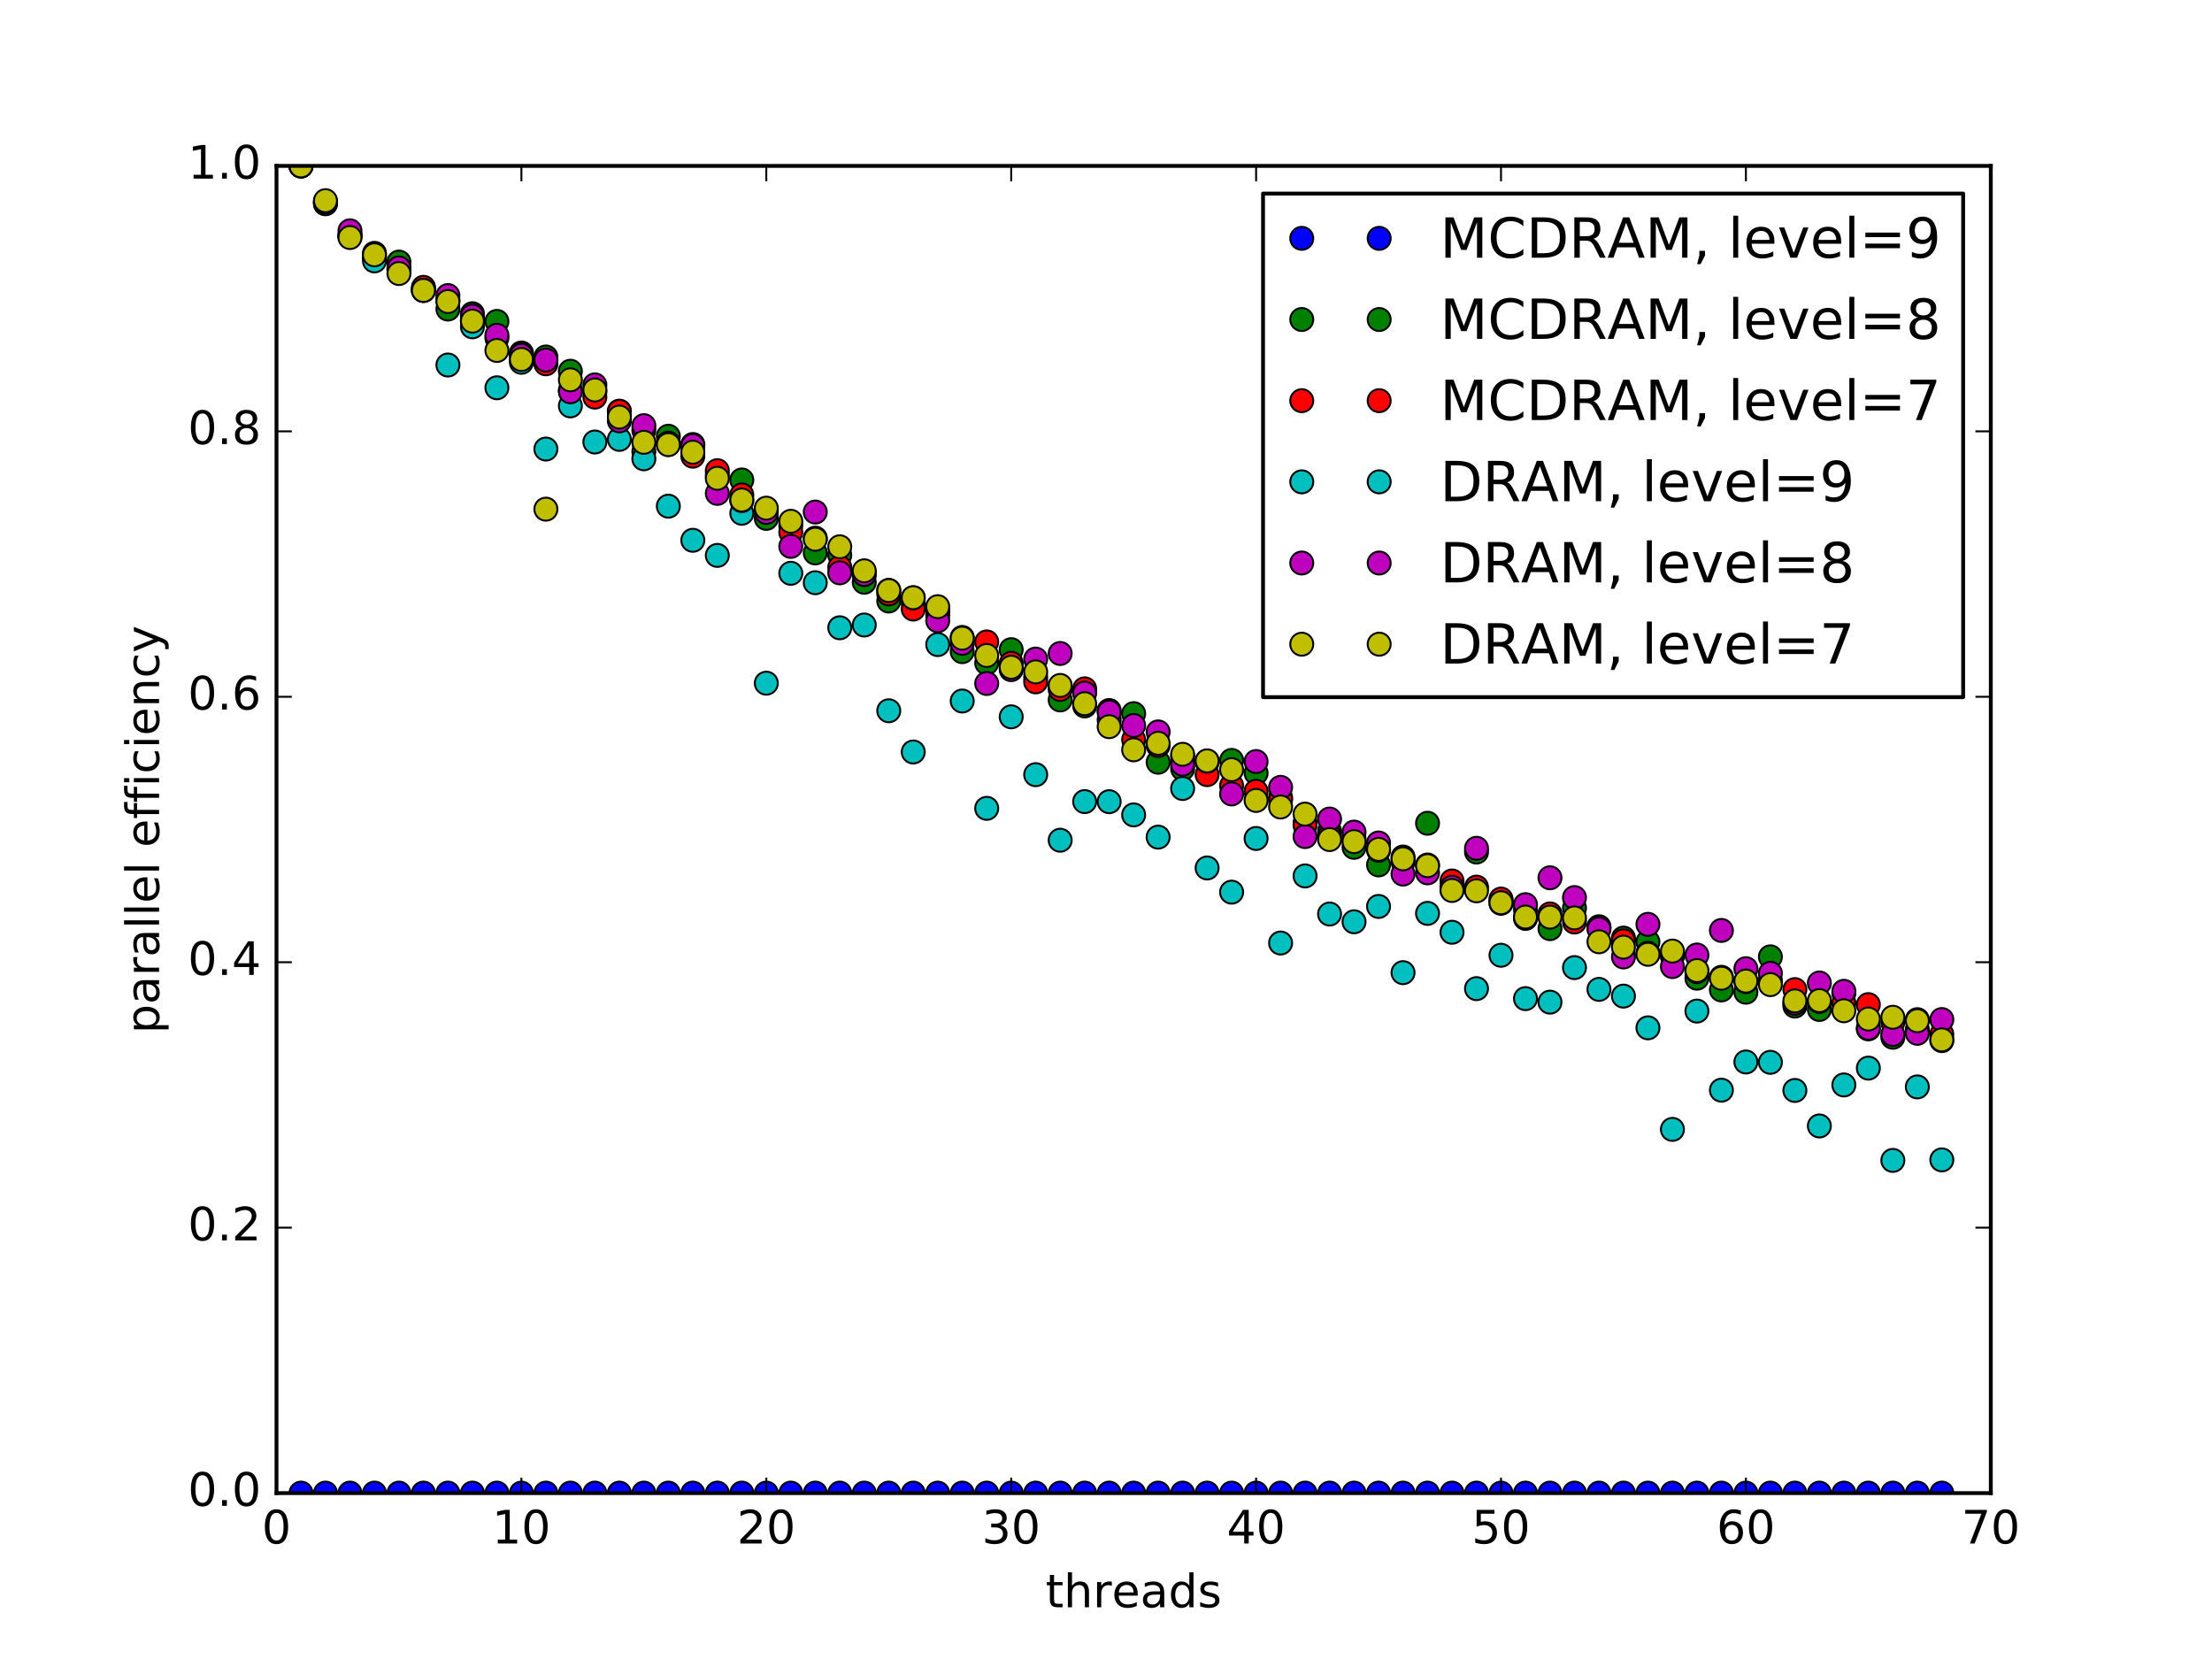 <?xml version="1.0" encoding="utf-8" standalone="no"?>
<!DOCTYPE svg PUBLIC "-//W3C//DTD SVG 1.1//EN"
  "http://www.w3.org/Graphics/SVG/1.1/DTD/svg11.dtd">
<!-- Created with matplotlib (http://matplotlib.org/) -->
<svg height="432pt" version="1.1" viewBox="0 0 576 432" width="576pt" xmlns="http://www.w3.org/2000/svg" xmlns:xlink="http://www.w3.org/1999/xlink">
 <defs>
  <style type="text/css">
*{stroke-linecap:butt;stroke-linejoin:round;stroke-miterlimit:100000;}
  </style>
 </defs>
 <g id="figure_1">
  <g id="patch_1">
   <path d="M 0 432 
L 576 432 
L 576 0 
L 0 0 
z
" style="fill:#ffffff;"/>
  </g>
  <g id="axes_1">
   <g id="patch_2">
    <path d="M 72 388.8 
L 518.4 388.8 
L 518.4 43.2 
L 72 43.2 
z
" style="fill:#ffffff;"/>
   </g>
   <g id="line2d_1">
    <defs>
     <path d="M 0 3 
C 0.796 3 1.559 2.684 2.121 2.121 
C 2.684 1.559 3 0.796 3 0 
C 3 -0.796 2.684 -1.559 2.121 -2.121 
C 1.559 -2.684 0.796 -3 0 -3 
C -0.796 -3 -1.559 -2.684 -2.121 -2.121 
C -2.684 -1.559 -3 -0.796 -3 0 
C -3 0.796 -2.684 1.559 -2.121 2.121 
C -1.559 2.684 -0.796 3 0 3 
z
" id="m7513c73b73" style="stroke:#000000;stroke-width:0.5;"/>
    </defs>
    <g clip-path="url(#p3a44a3d196)">
     <use style="fill:#0000ff;stroke:#000000;stroke-width:0.5;" x="78.377" xlink:href="#m7513c73b73" y="388.8"/>
     <use style="fill:#0000ff;stroke:#000000;stroke-width:0.5;" x="84.754" xlink:href="#m7513c73b73" y="388.8"/>
     <use style="fill:#0000ff;stroke:#000000;stroke-width:0.5;" x="91.131" xlink:href="#m7513c73b73" y="388.8"/>
     <use style="fill:#0000ff;stroke:#000000;stroke-width:0.5;" x="97.509" xlink:href="#m7513c73b73" y="388.8"/>
     <use style="fill:#0000ff;stroke:#000000;stroke-width:0.5;" x="103.886" xlink:href="#m7513c73b73" y="388.8"/>
     <use style="fill:#0000ff;stroke:#000000;stroke-width:0.5;" x="110.263" xlink:href="#m7513c73b73" y="388.8"/>
     <use style="fill:#0000ff;stroke:#000000;stroke-width:0.5;" x="116.64" xlink:href="#m7513c73b73" y="388.8"/>
     <use style="fill:#0000ff;stroke:#000000;stroke-width:0.5;" x="123.017" xlink:href="#m7513c73b73" y="388.8"/>
     <use style="fill:#0000ff;stroke:#000000;stroke-width:0.5;" x="129.394" xlink:href="#m7513c73b73" y="388.8"/>
     <use style="fill:#0000ff;stroke:#000000;stroke-width:0.5;" x="135.771" xlink:href="#m7513c73b73" y="388.8"/>
     <use style="fill:#0000ff;stroke:#000000;stroke-width:0.5;" x="142.149" xlink:href="#m7513c73b73" y="388.8"/>
     <use style="fill:#0000ff;stroke:#000000;stroke-width:0.5;" x="148.526" xlink:href="#m7513c73b73" y="388.8"/>
     <use style="fill:#0000ff;stroke:#000000;stroke-width:0.5;" x="154.903" xlink:href="#m7513c73b73" y="388.8"/>
     <use style="fill:#0000ff;stroke:#000000;stroke-width:0.5;" x="161.28" xlink:href="#m7513c73b73" y="388.8"/>
     <use style="fill:#0000ff;stroke:#000000;stroke-width:0.5;" x="167.657" xlink:href="#m7513c73b73" y="388.8"/>
     <use style="fill:#0000ff;stroke:#000000;stroke-width:0.5;" x="174.034" xlink:href="#m7513c73b73" y="388.8"/>
     <use style="fill:#0000ff;stroke:#000000;stroke-width:0.5;" x="180.411" xlink:href="#m7513c73b73" y="388.8"/>
     <use style="fill:#0000ff;stroke:#000000;stroke-width:0.5;" x="186.789" xlink:href="#m7513c73b73" y="388.8"/>
     <use style="fill:#0000ff;stroke:#000000;stroke-width:0.5;" x="193.166" xlink:href="#m7513c73b73" y="388.8"/>
     <use style="fill:#0000ff;stroke:#000000;stroke-width:0.5;" x="199.543" xlink:href="#m7513c73b73" y="388.8"/>
     <use style="fill:#0000ff;stroke:#000000;stroke-width:0.5;" x="205.92" xlink:href="#m7513c73b73" y="388.8"/>
     <use style="fill:#0000ff;stroke:#000000;stroke-width:0.5;" x="212.297" xlink:href="#m7513c73b73" y="388.8"/>
     <use style="fill:#0000ff;stroke:#000000;stroke-width:0.5;" x="218.674" xlink:href="#m7513c73b73" y="388.8"/>
     <use style="fill:#0000ff;stroke:#000000;stroke-width:0.5;" x="225.051" xlink:href="#m7513c73b73" y="388.8"/>
     <use style="fill:#0000ff;stroke:#000000;stroke-width:0.5;" x="231.429" xlink:href="#m7513c73b73" y="388.8"/>
     <use style="fill:#0000ff;stroke:#000000;stroke-width:0.5;" x="237.806" xlink:href="#m7513c73b73" y="388.8"/>
     <use style="fill:#0000ff;stroke:#000000;stroke-width:0.5;" x="244.183" xlink:href="#m7513c73b73" y="388.8"/>
     <use style="fill:#0000ff;stroke:#000000;stroke-width:0.5;" x="250.56" xlink:href="#m7513c73b73" y="388.8"/>
     <use style="fill:#0000ff;stroke:#000000;stroke-width:0.5;" x="256.937" xlink:href="#m7513c73b73" y="388.8"/>
     <use style="fill:#0000ff;stroke:#000000;stroke-width:0.5;" x="263.314" xlink:href="#m7513c73b73" y="388.8"/>
     <use style="fill:#0000ff;stroke:#000000;stroke-width:0.5;" x="269.691" xlink:href="#m7513c73b73" y="388.8"/>
     <use style="fill:#0000ff;stroke:#000000;stroke-width:0.5;" x="276.069" xlink:href="#m7513c73b73" y="388.8"/>
     <use style="fill:#0000ff;stroke:#000000;stroke-width:0.5;" x="282.446" xlink:href="#m7513c73b73" y="388.8"/>
     <use style="fill:#0000ff;stroke:#000000;stroke-width:0.5;" x="288.823" xlink:href="#m7513c73b73" y="388.8"/>
     <use style="fill:#0000ff;stroke:#000000;stroke-width:0.5;" x="295.2" xlink:href="#m7513c73b73" y="388.8"/>
     <use style="fill:#0000ff;stroke:#000000;stroke-width:0.5;" x="301.577" xlink:href="#m7513c73b73" y="388.8"/>
     <use style="fill:#0000ff;stroke:#000000;stroke-width:0.5;" x="307.954" xlink:href="#m7513c73b73" y="388.8"/>
     <use style="fill:#0000ff;stroke:#000000;stroke-width:0.5;" x="314.331" xlink:href="#m7513c73b73" y="388.8"/>
     <use style="fill:#0000ff;stroke:#000000;stroke-width:0.5;" x="320.709" xlink:href="#m7513c73b73" y="388.8"/>
     <use style="fill:#0000ff;stroke:#000000;stroke-width:0.5;" x="327.086" xlink:href="#m7513c73b73" y="388.8"/>
     <use style="fill:#0000ff;stroke:#000000;stroke-width:0.5;" x="333.463" xlink:href="#m7513c73b73" y="388.8"/>
     <use style="fill:#0000ff;stroke:#000000;stroke-width:0.5;" x="339.84" xlink:href="#m7513c73b73" y="388.8"/>
     <use style="fill:#0000ff;stroke:#000000;stroke-width:0.5;" x="346.217" xlink:href="#m7513c73b73" y="388.8"/>
     <use style="fill:#0000ff;stroke:#000000;stroke-width:0.5;" x="352.594" xlink:href="#m7513c73b73" y="388.8"/>
     <use style="fill:#0000ff;stroke:#000000;stroke-width:0.5;" x="358.971" xlink:href="#m7513c73b73" y="388.8"/>
     <use style="fill:#0000ff;stroke:#000000;stroke-width:0.5;" x="365.349" xlink:href="#m7513c73b73" y="388.8"/>
     <use style="fill:#0000ff;stroke:#000000;stroke-width:0.5;" x="371.726" xlink:href="#m7513c73b73" y="388.8"/>
     <use style="fill:#0000ff;stroke:#000000;stroke-width:0.5;" x="378.103" xlink:href="#m7513c73b73" y="388.8"/>
     <use style="fill:#0000ff;stroke:#000000;stroke-width:0.5;" x="384.48" xlink:href="#m7513c73b73" y="388.8"/>
     <use style="fill:#0000ff;stroke:#000000;stroke-width:0.5;" x="390.857" xlink:href="#m7513c73b73" y="388.8"/>
     <use style="fill:#0000ff;stroke:#000000;stroke-width:0.5;" x="397.234" xlink:href="#m7513c73b73" y="388.8"/>
     <use style="fill:#0000ff;stroke:#000000;stroke-width:0.5;" x="403.611" xlink:href="#m7513c73b73" y="388.8"/>
     <use style="fill:#0000ff;stroke:#000000;stroke-width:0.5;" x="409.989" xlink:href="#m7513c73b73" y="388.8"/>
     <use style="fill:#0000ff;stroke:#000000;stroke-width:0.5;" x="416.366" xlink:href="#m7513c73b73" y="388.8"/>
     <use style="fill:#0000ff;stroke:#000000;stroke-width:0.5;" x="422.743" xlink:href="#m7513c73b73" y="388.8"/>
     <use style="fill:#0000ff;stroke:#000000;stroke-width:0.5;" x="429.12" xlink:href="#m7513c73b73" y="388.8"/>
     <use style="fill:#0000ff;stroke:#000000;stroke-width:0.5;" x="435.497" xlink:href="#m7513c73b73" y="388.8"/>
     <use style="fill:#0000ff;stroke:#000000;stroke-width:0.5;" x="441.874" xlink:href="#m7513c73b73" y="388.8"/>
     <use style="fill:#0000ff;stroke:#000000;stroke-width:0.5;" x="448.251" xlink:href="#m7513c73b73" y="388.8"/>
     <use style="fill:#0000ff;stroke:#000000;stroke-width:0.5;" x="454.629" xlink:href="#m7513c73b73" y="388.8"/>
     <use style="fill:#0000ff;stroke:#000000;stroke-width:0.5;" x="461.006" xlink:href="#m7513c73b73" y="388.8"/>
     <use style="fill:#0000ff;stroke:#000000;stroke-width:0.5;" x="467.383" xlink:href="#m7513c73b73" y="388.8"/>
     <use style="fill:#0000ff;stroke:#000000;stroke-width:0.5;" x="473.76" xlink:href="#m7513c73b73" y="388.8"/>
     <use style="fill:#0000ff;stroke:#000000;stroke-width:0.5;" x="480.137" xlink:href="#m7513c73b73" y="388.8"/>
     <use style="fill:#0000ff;stroke:#000000;stroke-width:0.5;" x="486.514" xlink:href="#m7513c73b73" y="388.8"/>
     <use style="fill:#0000ff;stroke:#000000;stroke-width:0.5;" x="492.891" xlink:href="#m7513c73b73" y="388.8"/>
     <use style="fill:#0000ff;stroke:#000000;stroke-width:0.5;" x="499.269" xlink:href="#m7513c73b73" y="388.8"/>
     <use style="fill:#0000ff;stroke:#000000;stroke-width:0.5;" x="505.646" xlink:href="#m7513c73b73" y="388.8"/>
    </g>
   </g>
   <g id="line2d_2">
    <defs>
     <path d="M 0 3 
C 0.796 3 1.559 2.684 2.121 2.121 
C 2.684 1.559 3 0.796 3 0 
C 3 -0.796 2.684 -1.559 2.121 -2.121 
C 1.559 -2.684 0.796 -3 0 -3 
C -0.796 -3 -1.559 -2.684 -2.121 -2.121 
C -2.684 -1.559 -3 -0.796 -3 0 
C -3 0.796 -2.684 1.559 -2.121 2.121 
C -1.559 2.684 -0.796 3 0 3 
z
" id="m4f90e984a7" style="stroke:#000000;stroke-width:0.5;"/>
    </defs>
    <g clip-path="url(#p3a44a3d196)">
     <use style="fill:#008000;stroke:#000000;stroke-width:0.5;" x="78.377" xlink:href="#m4f90e984a7" y="43.2"/>
     <use style="fill:#008000;stroke:#000000;stroke-width:0.5;" x="84.754" xlink:href="#m4f90e984a7" y="52.966"/>
     <use style="fill:#008000;stroke:#000000;stroke-width:0.5;" x="91.131" xlink:href="#m4f90e984a7" y="61.489"/>
     <use style="fill:#008000;stroke:#000000;stroke-width:0.5;" x="97.509" xlink:href="#m4f90e984a7" y="66.952"/>
     <use style="fill:#008000;stroke:#000000;stroke-width:0.5;" x="103.886" xlink:href="#m4f90e984a7" y="68.243"/>
     <use style="fill:#008000;stroke:#000000;stroke-width:0.5;" x="110.263" xlink:href="#m4f90e984a7" y="75.075"/>
     <use style="fill:#008000;stroke:#000000;stroke-width:0.5;" x="116.64" xlink:href="#m4f90e984a7" y="80.477"/>
     <use style="fill:#008000;stroke:#000000;stroke-width:0.5;" x="123.017" xlink:href="#m4f90e984a7" y="81.697"/>
     <use style="fill:#008000;stroke:#000000;stroke-width:0.5;" x="129.394" xlink:href="#m4f90e984a7" y="83.692"/>
     <use style="fill:#008000;stroke:#000000;stroke-width:0.5;" x="135.771" xlink:href="#m4f90e984a7" y="91.916"/>
     <use style="fill:#008000;stroke:#000000;stroke-width:0.5;" x="142.149" xlink:href="#m4f90e984a7" y="92.958"/>
     <use style="fill:#008000;stroke:#000000;stroke-width:0.5;" x="148.526" xlink:href="#m4f90e984a7" y="96.669"/>
     <use style="fill:#008000;stroke:#000000;stroke-width:0.5;" x="154.903" xlink:href="#m4f90e984a7" y="101.982"/>
     <use style="fill:#008000;stroke:#000000;stroke-width:0.5;" x="161.28" xlink:href="#m4f90e984a7" y="107.066"/>
     <use style="fill:#008000;stroke:#000000;stroke-width:0.5;" x="167.657" xlink:href="#m4f90e984a7" y="117.584"/>
     <use style="fill:#008000;stroke:#000000;stroke-width:0.5;" x="174.034" xlink:href="#m4f90e984a7" y="113.595"/>
     <use style="fill:#008000;stroke:#000000;stroke-width:0.5;" x="180.411" xlink:href="#m4f90e984a7" y="115.749"/>
     <use style="fill:#008000;stroke:#000000;stroke-width:0.5;" x="186.789" xlink:href="#m4f90e984a7" y="123.755"/>
     <use style="fill:#008000;stroke:#000000;stroke-width:0.5;" x="193.166" xlink:href="#m4f90e984a7" y="124.983"/>
     <use style="fill:#008000;stroke:#000000;stroke-width:0.5;" x="199.543" xlink:href="#m4f90e984a7" y="134.986"/>
     <use style="fill:#008000;stroke:#000000;stroke-width:0.5;" x="205.92" xlink:href="#m4f90e984a7" y="136.806"/>
     <use style="fill:#008000;stroke:#000000;stroke-width:0.5;" x="212.297" xlink:href="#m4f90e984a7" y="143.984"/>
     <use style="fill:#008000;stroke:#000000;stroke-width:0.5;" x="218.674" xlink:href="#m4f90e984a7" y="144.558"/>
     <use style="fill:#008000;stroke:#000000;stroke-width:0.5;" x="225.051" xlink:href="#m4f90e984a7" y="151.616"/>
     <use style="fill:#008000;stroke:#000000;stroke-width:0.5;" x="231.429" xlink:href="#m4f90e984a7" y="156.508"/>
     <use style="fill:#008000;stroke:#000000;stroke-width:0.5;" x="237.806" xlink:href="#m4f90e984a7" y="156.931"/>
     <use style="fill:#008000;stroke:#000000;stroke-width:0.5;" x="244.183" xlink:href="#m4f90e984a7" y="159.116"/>
     <use style="fill:#008000;stroke:#000000;stroke-width:0.5;" x="250.56" xlink:href="#m4f90e984a7" y="169.686"/>
     <use style="fill:#008000;stroke:#000000;stroke-width:0.5;" x="256.937" xlink:href="#m4f90e984a7" y="172.648"/>
     <use style="fill:#008000;stroke:#000000;stroke-width:0.5;" x="263.314" xlink:href="#m4f90e984a7" y="169.168"/>
     <use style="fill:#008000;stroke:#000000;stroke-width:0.5;" x="269.691" xlink:href="#m4f90e984a7" y="176.354"/>
     <use style="fill:#008000;stroke:#000000;stroke-width:0.5;" x="276.069" xlink:href="#m4f90e984a7" y="182.265"/>
     <use style="fill:#008000;stroke:#000000;stroke-width:0.5;" x="282.446" xlink:href="#m4f90e984a7" y="183.821"/>
     <use style="fill:#008000;stroke:#000000;stroke-width:0.5;" x="288.823" xlink:href="#m4f90e984a7" y="185.015"/>
     <use style="fill:#008000;stroke:#000000;stroke-width:0.5;" x="295.2" xlink:href="#m4f90e984a7" y="185.834"/>
     <use style="fill:#008000;stroke:#000000;stroke-width:0.5;" x="301.577" xlink:href="#m4f90e984a7" y="198.486"/>
     <use style="fill:#008000;stroke:#000000;stroke-width:0.5;" x="307.954" xlink:href="#m4f90e984a7" y="200.169"/>
     <use style="fill:#008000;stroke:#000000;stroke-width:0.5;" x="314.331" xlink:href="#m4f90e984a7" y="198.436"/>
     <use style="fill:#008000;stroke:#000000;stroke-width:0.5;" x="320.709" xlink:href="#m4f90e984a7" y="198.005"/>
     <use style="fill:#008000;stroke:#000000;stroke-width:0.5;" x="327.086" xlink:href="#m4f90e984a7" y="201.304"/>
     <use style="fill:#008000;stroke:#000000;stroke-width:0.5;" x="333.463" xlink:href="#m4f90e984a7" y="207.674"/>
     <use style="fill:#008000;stroke:#000000;stroke-width:0.5;" x="339.84" xlink:href="#m4f90e984a7" y="214.282"/>
     <use style="fill:#008000;stroke:#000000;stroke-width:0.5;" x="346.217" xlink:href="#m4f90e984a7" y="216.474"/>
     <use style="fill:#008000;stroke:#000000;stroke-width:0.5;" x="352.594" xlink:href="#m4f90e984a7" y="220.646"/>
     <use style="fill:#008000;stroke:#000000;stroke-width:0.5;" x="358.971" xlink:href="#m4f90e984a7" y="225.217"/>
     <use style="fill:#008000;stroke:#000000;stroke-width:0.5;" x="365.349" xlink:href="#m4f90e984a7" y="223.164"/>
     <use style="fill:#008000;stroke:#000000;stroke-width:0.5;" x="371.726" xlink:href="#m4f90e984a7" y="214.375"/>
     <use style="fill:#008000;stroke:#000000;stroke-width:0.5;" x="378.103" xlink:href="#m4f90e984a7" y="231.606"/>
     <use style="fill:#008000;stroke:#000000;stroke-width:0.5;" x="384.48" xlink:href="#m4f90e984a7" y="221.866"/>
     <use style="fill:#008000;stroke:#000000;stroke-width:0.5;" x="390.857" xlink:href="#m4f90e984a7" y="234.346"/>
     <use style="fill:#008000;stroke:#000000;stroke-width:0.5;" x="397.234" xlink:href="#m4f90e984a7" y="239.157"/>
     <use style="fill:#008000;stroke:#000000;stroke-width:0.5;" x="403.611" xlink:href="#m4f90e984a7" y="241.82"/>
     <use style="fill:#008000;stroke:#000000;stroke-width:0.5;" x="409.989" xlink:href="#m4f90e984a7" y="236.449"/>
     <use style="fill:#008000;stroke:#000000;stroke-width:0.5;" x="416.366" xlink:href="#m4f90e984a7" y="241.317"/>
     <use style="fill:#008000;stroke:#000000;stroke-width:0.5;" x="422.743" xlink:href="#m4f90e984a7" y="244.279"/>
     <use style="fill:#008000;stroke:#000000;stroke-width:0.5;" x="429.12" xlink:href="#m4f90e984a7" y="245.269"/>
     <use style="fill:#008000;stroke:#000000;stroke-width:0.5;" x="435.497" xlink:href="#m4f90e984a7" y="248.995"/>
     <use style="fill:#008000;stroke:#000000;stroke-width:0.5;" x="441.874" xlink:href="#m4f90e984a7" y="254.72"/>
     <use style="fill:#008000;stroke:#000000;stroke-width:0.5;" x="448.251" xlink:href="#m4f90e984a7" y="257.776"/>
     <use style="fill:#008000;stroke:#000000;stroke-width:0.5;" x="454.629" xlink:href="#m4f90e984a7" y="258.371"/>
     <use style="fill:#008000;stroke:#000000;stroke-width:0.5;" x="461.006" xlink:href="#m4f90e984a7" y="249.156"/>
     <use style="fill:#008000;stroke:#000000;stroke-width:0.5;" x="467.383" xlink:href="#m4f90e984a7" y="261.974"/>
     <use style="fill:#008000;stroke:#000000;stroke-width:0.5;" x="473.76" xlink:href="#m4f90e984a7" y="262.866"/>
     <use style="fill:#008000;stroke:#000000;stroke-width:0.5;" x="480.137" xlink:href="#m4f90e984a7" y="258.632"/>
     <use style="fill:#008000;stroke:#000000;stroke-width:0.5;" x="486.514" xlink:href="#m4f90e984a7" y="267.92"/>
     <use style="fill:#008000;stroke:#000000;stroke-width:0.5;" x="492.891" xlink:href="#m4f90e984a7" y="270.1"/>
     <use style="fill:#008000;stroke:#000000;stroke-width:0.5;" x="499.269" xlink:href="#m4f90e984a7" y="265.516"/>
     <use style="fill:#008000;stroke:#000000;stroke-width:0.5;" x="505.646" xlink:href="#m4f90e984a7" y="270.973"/>
    </g>
   </g>
   <g id="line2d_3">
    <defs>
     <path d="M 0 3 
C 0.796 3 1.559 2.684 2.121 2.121 
C 2.684 1.559 3 0.796 3 0 
C 3 -0.796 2.684 -1.559 2.121 -2.121 
C 1.559 -2.684 0.796 -3 0 -3 
C -0.796 -3 -1.559 -2.684 -2.121 -2.121 
C -2.684 -1.559 -3 -0.796 -3 0 
C -3 0.796 -2.684 1.559 -2.121 2.121 
C -1.559 2.684 -0.796 3 0 3 
z
" id="mc81ac64377" style="stroke:#000000;stroke-width:0.5;"/>
    </defs>
    <g clip-path="url(#p3a44a3d196)">
     <use style="fill:#ff0000;stroke:#000000;stroke-width:0.5;" x="78.377" xlink:href="#mc81ac64377" y="43.2"/>
     <use style="fill:#ff0000;stroke:#000000;stroke-width:0.5;" x="84.754" xlink:href="#mc81ac64377" y="52.547"/>
     <use style="fill:#ff0000;stroke:#000000;stroke-width:0.5;" x="91.131" xlink:href="#mc81ac64377" y="61.419"/>
     <use style="fill:#ff0000;stroke:#000000;stroke-width:0.5;" x="97.509" xlink:href="#mc81ac64377" y="67.035"/>
     <use style="fill:#ff0000;stroke:#000000;stroke-width:0.5;" x="103.886" xlink:href="#mc81ac64377" y="70.382"/>
     <use style="fill:#ff0000;stroke:#000000;stroke-width:0.5;" x="110.263" xlink:href="#mc81ac64377" y="74.824"/>
     <use style="fill:#ff0000;stroke:#000000;stroke-width:0.5;" x="116.64" xlink:href="#mc81ac64377" y="78.233"/>
     <use style="fill:#ff0000;stroke:#000000;stroke-width:0.5;" x="123.017" xlink:href="#mc81ac64377" y="83.468"/>
     <use style="fill:#ff0000;stroke:#000000;stroke-width:0.5;" x="129.394" xlink:href="#mc81ac64377" y="87.997"/>
     <use style="fill:#ff0000;stroke:#000000;stroke-width:0.5;" x="135.771" xlink:href="#mc81ac64377" y="92.172"/>
     <use style="fill:#ff0000;stroke:#000000;stroke-width:0.5;" x="142.149" xlink:href="#mc81ac64377" y="94.739"/>
     <use style="fill:#ff0000;stroke:#000000;stroke-width:0.5;" x="148.526" xlink:href="#mc81ac64377" y="101.616"/>
     <use style="fill:#ff0000;stroke:#000000;stroke-width:0.5;" x="154.903" xlink:href="#mc81ac64377" y="103.403"/>
     <use style="fill:#ff0000;stroke:#000000;stroke-width:0.5;" x="161.28" xlink:href="#mc81ac64377" y="107.144"/>
     <use style="fill:#ff0000;stroke:#000000;stroke-width:0.5;" x="167.657" xlink:href="#mc81ac64377" y="112.064"/>
     <use style="fill:#ff0000;stroke:#000000;stroke-width:0.5;" x="174.034" xlink:href="#mc81ac64377" y="115.386"/>
     <use style="fill:#ff0000;stroke:#000000;stroke-width:0.5;" x="180.411" xlink:href="#mc81ac64377" y="118.792"/>
     <use style="fill:#ff0000;stroke:#000000;stroke-width:0.5;" x="186.789" xlink:href="#mc81ac64377" y="122.562"/>
     <use style="fill:#ff0000;stroke:#000000;stroke-width:0.5;" x="193.166" xlink:href="#mc81ac64377" y="128.87"/>
     <use style="fill:#ff0000;stroke:#000000;stroke-width:0.5;" x="199.543" xlink:href="#mc81ac64377" y="132.792"/>
     <use style="fill:#ff0000;stroke:#000000;stroke-width:0.5;" x="205.92" xlink:href="#mc81ac64377" y="138.607"/>
     <use style="fill:#ff0000;stroke:#000000;stroke-width:0.5;" x="212.297" xlink:href="#mc81ac64377" y="140.138"/>
     <use style="fill:#ff0000;stroke:#000000;stroke-width:0.5;" x="218.674" xlink:href="#mc81ac64377" y="147.732"/>
     <use style="fill:#ff0000;stroke:#000000;stroke-width:0.5;" x="225.051" xlink:href="#mc81ac64377" y="149.593"/>
     <use style="fill:#ff0000;stroke:#000000;stroke-width:0.5;" x="231.429" xlink:href="#mc81ac64377" y="154.655"/>
     <use style="fill:#ff0000;stroke:#000000;stroke-width:0.5;" x="237.806" xlink:href="#mc81ac64377" y="158.599"/>
     <use style="fill:#ff0000;stroke:#000000;stroke-width:0.5;" x="244.183" xlink:href="#mc81ac64377" y="160.08"/>
     <use style="fill:#ff0000;stroke:#000000;stroke-width:0.5;" x="250.56" xlink:href="#mc81ac64377" y="165.988"/>
     <use style="fill:#ff0000;stroke:#000000;stroke-width:0.5;" x="256.937" xlink:href="#mc81ac64377" y="167.151"/>
     <use style="fill:#ff0000;stroke:#000000;stroke-width:0.5;" x="263.314" xlink:href="#mc81ac64377" y="172.725"/>
     <use style="fill:#ff0000;stroke:#000000;stroke-width:0.5;" x="269.691" xlink:href="#mc81ac64377" y="177.559"/>
     <use style="fill:#ff0000;stroke:#000000;stroke-width:0.5;" x="276.069" xlink:href="#mc81ac64377" y="179.517"/>
     <use style="fill:#ff0000;stroke:#000000;stroke-width:0.5;" x="282.446" xlink:href="#mc81ac64377" y="179.369"/>
     <use style="fill:#ff0000;stroke:#000000;stroke-width:0.5;" x="288.823" xlink:href="#mc81ac64377" y="187.428"/>
     <use style="fill:#ff0000;stroke:#000000;stroke-width:0.5;" x="295.2" xlink:href="#mc81ac64377" y="192.608"/>
     <use style="fill:#ff0000;stroke:#000000;stroke-width:0.5;" x="301.577" xlink:href="#mc81ac64377" y="194.129"/>
     <use style="fill:#ff0000;stroke:#000000;stroke-width:0.5;" x="307.954" xlink:href="#mc81ac64377" y="197.047"/>
     <use style="fill:#ff0000;stroke:#000000;stroke-width:0.5;" x="314.331" xlink:href="#mc81ac64377" y="201.711"/>
     <use style="fill:#ff0000;stroke:#000000;stroke-width:0.5;" x="320.709" xlink:href="#mc81ac64377" y="204.58"/>
     <use style="fill:#ff0000;stroke:#000000;stroke-width:0.5;" x="327.086" xlink:href="#mc81ac64377" y="206.053"/>
     <use style="fill:#ff0000;stroke:#000000;stroke-width:0.5;" x="333.463" xlink:href="#mc81ac64377" y="208.236"/>
     <use style="fill:#ff0000;stroke:#000000;stroke-width:0.5;" x="339.84" xlink:href="#mc81ac64377" y="214.861"/>
     <use style="fill:#ff0000;stroke:#000000;stroke-width:0.5;" x="346.217" xlink:href="#mc81ac64377" y="217.736"/>
     <use style="fill:#ff0000;stroke:#000000;stroke-width:0.5;" x="352.594" xlink:href="#mc81ac64377" y="218.543"/>
     <use style="fill:#ff0000;stroke:#000000;stroke-width:0.5;" x="358.971" xlink:href="#mc81ac64377" y="221.415"/>
     <use style="fill:#ff0000;stroke:#000000;stroke-width:0.5;" x="365.349" xlink:href="#mc81ac64377" y="224.407"/>
     <use style="fill:#ff0000;stroke:#000000;stroke-width:0.5;" x="371.726" xlink:href="#mc81ac64377" y="225.241"/>
     <use style="fill:#ff0000;stroke:#000000;stroke-width:0.5;" x="378.103" xlink:href="#mc81ac64377" y="229.4"/>
     <use style="fill:#ff0000;stroke:#000000;stroke-width:0.5;" x="384.48" xlink:href="#mc81ac64377" y="231.007"/>
     <use style="fill:#ff0000;stroke:#000000;stroke-width:0.5;" x="390.857" xlink:href="#mc81ac64377" y="234.119"/>
     <use style="fill:#ff0000;stroke:#000000;stroke-width:0.5;" x="397.234" xlink:href="#mc81ac64377" y="236.869"/>
     <use style="fill:#ff0000;stroke:#000000;stroke-width:0.5;" x="403.611" xlink:href="#mc81ac64377" y="237.983"/>
     <use style="fill:#ff0000;stroke:#000000;stroke-width:0.5;" x="409.989" xlink:href="#mc81ac64377" y="240.092"/>
     <use style="fill:#ff0000;stroke:#000000;stroke-width:0.5;" x="416.366" xlink:href="#mc81ac64377" y="241.561"/>
     <use style="fill:#ff0000;stroke:#000000;stroke-width:0.5;" x="422.743" xlink:href="#mc81ac64377" y="244.983"/>
     <use style="fill:#ff0000;stroke:#000000;stroke-width:0.5;" x="429.12" xlink:href="#mc81ac64377" y="248.213"/>
     <use style="fill:#ff0000;stroke:#000000;stroke-width:0.5;" x="435.497" xlink:href="#mc81ac64377" y="248.85"/>
     <use style="fill:#ff0000;stroke:#000000;stroke-width:0.5;" x="441.874" xlink:href="#mc81ac64377" y="253.018"/>
     <use style="fill:#ff0000;stroke:#000000;stroke-width:0.5;" x="448.251" xlink:href="#mc81ac64377" y="254.482"/>
     <use style="fill:#ff0000;stroke:#000000;stroke-width:0.5;" x="454.629" xlink:href="#mc81ac64377" y="255.607"/>
     <use style="fill:#ff0000;stroke:#000000;stroke-width:0.5;" x="461.006" xlink:href="#mc81ac64377" y="255.297"/>
     <use style="fill:#ff0000;stroke:#000000;stroke-width:0.5;" x="467.383" xlink:href="#mc81ac64377" y="257.691"/>
     <use style="fill:#ff0000;stroke:#000000;stroke-width:0.5;" x="473.76" xlink:href="#mc81ac64377" y="260.789"/>
     <use style="fill:#ff0000;stroke:#000000;stroke-width:0.5;" x="480.137" xlink:href="#mc81ac64377" y="261.208"/>
     <use style="fill:#ff0000;stroke:#000000;stroke-width:0.5;" x="486.514" xlink:href="#mc81ac64377" y="261.603"/>
     <use style="fill:#ff0000;stroke:#000000;stroke-width:0.5;" x="492.891" xlink:href="#mc81ac64377" y="266.215"/>
     <use style="fill:#ff0000;stroke:#000000;stroke-width:0.5;" x="499.269" xlink:href="#mc81ac64377" y="268.064"/>
     <use style="fill:#ff0000;stroke:#000000;stroke-width:0.5;" x="505.646" xlink:href="#mc81ac64377" y="269.326"/>
    </g>
   </g>
   <g id="line2d_4">
    <defs>
     <path d="M 0 3 
C 0.796 3 1.559 2.684 2.121 2.121 
C 2.684 1.559 3 0.796 3 0 
C 3 -0.796 2.684 -1.559 2.121 -2.121 
C 1.559 -2.684 0.796 -3 0 -3 
C -0.796 -3 -1.559 -2.684 -2.121 -2.121 
C -2.684 -1.559 -3 -0.796 -3 0 
C -3 0.796 -2.684 1.559 -2.121 2.121 
C -1.559 2.684 -0.796 3 0 3 
z
" id="m774a0a8124" style="stroke:#000000;stroke-width:0.5;"/>
    </defs>
    <g clip-path="url(#p3a44a3d196)">
     <use style="fill:#00bfbf;stroke:#000000;stroke-width:0.5;" x="78.377" xlink:href="#m774a0a8124" y="43.2"/>
     <use style="fill:#00bfbf;stroke:#000000;stroke-width:0.5;" x="84.754" xlink:href="#m774a0a8124" y="53.059"/>
     <use style="fill:#00bfbf;stroke:#000000;stroke-width:0.5;" x="91.131" xlink:href="#m774a0a8124" y="61.372"/>
     <use style="fill:#00bfbf;stroke:#000000;stroke-width:0.5;" x="97.509" xlink:href="#m774a0a8124" y="67.935"/>
     <use style="fill:#00bfbf;stroke:#000000;stroke-width:0.5;" x="103.886" xlink:href="#m774a0a8124" y="70.138"/>
     <use style="fill:#00bfbf;stroke:#000000;stroke-width:0.5;" x="110.263" xlink:href="#m774a0a8124" y="75.644"/>
     <use style="fill:#00bfbf;stroke:#000000;stroke-width:0.5;" x="116.64" xlink:href="#m774a0a8124" y="95.05"/>
     <use style="fill:#00bfbf;stroke:#000000;stroke-width:0.5;" x="123.017" xlink:href="#m774a0a8124" y="85.102"/>
     <use style="fill:#00bfbf;stroke:#000000;stroke-width:0.5;" x="129.394" xlink:href="#m774a0a8124" y="100.976"/>
     <use style="fill:#00bfbf;stroke:#000000;stroke-width:0.5;" x="135.771" xlink:href="#m774a0a8124" y="94.339"/>
     <use style="fill:#00bfbf;stroke:#000000;stroke-width:0.5;" x="142.149" xlink:href="#m774a0a8124" y="116.932"/>
     <use style="fill:#00bfbf;stroke:#000000;stroke-width:0.5;" x="148.526" xlink:href="#m774a0a8124" y="105.692"/>
     <use style="fill:#00bfbf;stroke:#000000;stroke-width:0.5;" x="154.903" xlink:href="#m774a0a8124" y="115.095"/>
     <use style="fill:#00bfbf;stroke:#000000;stroke-width:0.5;" x="161.28" xlink:href="#m774a0a8124" y="114.417"/>
     <use style="fill:#00bfbf;stroke:#000000;stroke-width:0.5;" x="167.657" xlink:href="#m774a0a8124" y="119.468"/>
     <use style="fill:#00bfbf;stroke:#000000;stroke-width:0.5;" x="174.034" xlink:href="#m774a0a8124" y="131.805"/>
     <use style="fill:#00bfbf;stroke:#000000;stroke-width:0.5;" x="180.411" xlink:href="#m774a0a8124" y="140.692"/>
     <use style="fill:#00bfbf;stroke:#000000;stroke-width:0.5;" x="186.789" xlink:href="#m774a0a8124" y="144.627"/>
     <use style="fill:#00bfbf;stroke:#000000;stroke-width:0.5;" x="193.166" xlink:href="#m774a0a8124" y="133.653"/>
     <use style="fill:#00bfbf;stroke:#000000;stroke-width:0.5;" x="199.543" xlink:href="#m774a0a8124" y="177.901"/>
     <use style="fill:#00bfbf;stroke:#000000;stroke-width:0.5;" x="205.92" xlink:href="#m774a0a8124" y="149.285"/>
     <use style="fill:#00bfbf;stroke:#000000;stroke-width:0.5;" x="212.297" xlink:href="#m774a0a8124" y="151.738"/>
     <use style="fill:#00bfbf;stroke:#000000;stroke-width:0.5;" x="218.674" xlink:href="#m774a0a8124" y="163.467"/>
     <use style="fill:#00bfbf;stroke:#000000;stroke-width:0.5;" x="225.051" xlink:href="#m774a0a8124" y="162.752"/>
     <use style="fill:#00bfbf;stroke:#000000;stroke-width:0.5;" x="231.429" xlink:href="#m774a0a8124" y="185.078"/>
     <use style="fill:#00bfbf;stroke:#000000;stroke-width:0.5;" x="237.806" xlink:href="#m774a0a8124" y="195.819"/>
     <use style="fill:#00bfbf;stroke:#000000;stroke-width:0.5;" x="244.183" xlink:href="#m774a0a8124" y="167.843"/>
     <use style="fill:#00bfbf;stroke:#000000;stroke-width:0.5;" x="250.56" xlink:href="#m774a0a8124" y="182.544"/>
     <use style="fill:#00bfbf;stroke:#000000;stroke-width:0.5;" x="256.937" xlink:href="#m774a0a8124" y="210.491"/>
     <use style="fill:#00bfbf;stroke:#000000;stroke-width:0.5;" x="263.314" xlink:href="#m774a0a8124" y="186.661"/>
     <use style="fill:#00bfbf;stroke:#000000;stroke-width:0.5;" x="269.691" xlink:href="#m774a0a8124" y="201.719"/>
     <use style="fill:#00bfbf;stroke:#000000;stroke-width:0.5;" x="276.069" xlink:href="#m774a0a8124" y="218.79"/>
     <use style="fill:#00bfbf;stroke:#000000;stroke-width:0.5;" x="282.446" xlink:href="#m774a0a8124" y="208.736"/>
     <use style="fill:#00bfbf;stroke:#000000;stroke-width:0.5;" x="288.823" xlink:href="#m774a0a8124" y="208.757"/>
     <use style="fill:#00bfbf;stroke:#000000;stroke-width:0.5;" x="295.2" xlink:href="#m774a0a8124" y="212.199"/>
     <use style="fill:#00bfbf;stroke:#000000;stroke-width:0.5;" x="301.577" xlink:href="#m774a0a8124" y="217.988"/>
     <use style="fill:#00bfbf;stroke:#000000;stroke-width:0.5;" x="307.954" xlink:href="#m774a0a8124" y="205.323"/>
     <use style="fill:#00bfbf;stroke:#000000;stroke-width:0.5;" x="314.331" xlink:href="#m774a0a8124" y="226.015"/>
     <use style="fill:#00bfbf;stroke:#000000;stroke-width:0.5;" x="320.709" xlink:href="#m774a0a8124" y="232.314"/>
     <use style="fill:#00bfbf;stroke:#000000;stroke-width:0.5;" x="327.086" xlink:href="#m774a0a8124" y="218.341"/>
     <use style="fill:#00bfbf;stroke:#000000;stroke-width:0.5;" x="333.463" xlink:href="#m774a0a8124" y="245.564"/>
     <use style="fill:#00bfbf;stroke:#000000;stroke-width:0.5;" x="339.84" xlink:href="#m774a0a8124" y="228.091"/>
     <use style="fill:#00bfbf;stroke:#000000;stroke-width:0.5;" x="346.217" xlink:href="#m774a0a8124" y="238.01"/>
     <use style="fill:#00bfbf;stroke:#000000;stroke-width:0.5;" x="352.594" xlink:href="#m774a0a8124" y="240.034"/>
     <use style="fill:#00bfbf;stroke:#000000;stroke-width:0.5;" x="358.971" xlink:href="#m774a0a8124" y="236.035"/>
     <use style="fill:#00bfbf;stroke:#000000;stroke-width:0.5;" x="365.349" xlink:href="#m774a0a8124" y="253.278"/>
     <use style="fill:#00bfbf;stroke:#000000;stroke-width:0.5;" x="371.726" xlink:href="#m774a0a8124" y="237.842"/>
     <use style="fill:#00bfbf;stroke:#000000;stroke-width:0.5;" x="378.103" xlink:href="#m774a0a8124" y="242.758"/>
     <use style="fill:#00bfbf;stroke:#000000;stroke-width:0.5;" x="384.48" xlink:href="#m774a0a8124" y="257.44"/>
     <use style="fill:#00bfbf;stroke:#000000;stroke-width:0.5;" x="390.857" xlink:href="#m774a0a8124" y="248.746"/>
     <use style="fill:#00bfbf;stroke:#000000;stroke-width:0.5;" x="397.234" xlink:href="#m774a0a8124" y="260.042"/>
     <use style="fill:#00bfbf;stroke:#000000;stroke-width:0.5;" x="403.611" xlink:href="#m774a0a8124" y="260.957"/>
     <use style="fill:#00bfbf;stroke:#000000;stroke-width:0.5;" x="409.989" xlink:href="#m774a0a8124" y="251.961"/>
     <use style="fill:#00bfbf;stroke:#000000;stroke-width:0.5;" x="416.366" xlink:href="#m774a0a8124" y="257.635"/>
     <use style="fill:#00bfbf;stroke:#000000;stroke-width:0.5;" x="422.743" xlink:href="#m774a0a8124" y="259.385"/>
     <use style="fill:#00bfbf;stroke:#000000;stroke-width:0.5;" x="429.12" xlink:href="#m774a0a8124" y="267.644"/>
     <use style="fill:#00bfbf;stroke:#000000;stroke-width:0.5;" x="435.497" xlink:href="#m774a0a8124" y="294.091"/>
     <use style="fill:#00bfbf;stroke:#000000;stroke-width:0.5;" x="441.874" xlink:href="#m774a0a8124" y="263.283"/>
     <use style="fill:#00bfbf;stroke:#000000;stroke-width:0.5;" x="448.251" xlink:href="#m774a0a8124" y="283.878"/>
     <use style="fill:#00bfbf;stroke:#000000;stroke-width:0.5;" x="454.629" xlink:href="#m774a0a8124" y="276.54"/>
     <use style="fill:#00bfbf;stroke:#000000;stroke-width:0.5;" x="461.006" xlink:href="#m774a0a8124" y="276.624"/>
     <use style="fill:#00bfbf;stroke:#000000;stroke-width:0.5;" x="467.383" xlink:href="#m774a0a8124" y="283.952"/>
     <use style="fill:#00bfbf;stroke:#000000;stroke-width:0.5;" x="473.76" xlink:href="#m774a0a8124" y="293.195"/>
     <use style="fill:#00bfbf;stroke:#000000;stroke-width:0.5;" x="480.137" xlink:href="#m774a0a8124" y="282.52"/>
     <use style="fill:#00bfbf;stroke:#000000;stroke-width:0.5;" x="486.514" xlink:href="#m774a0a8124" y="278.136"/>
     <use style="fill:#00bfbf;stroke:#000000;stroke-width:0.5;" x="492.891" xlink:href="#m774a0a8124" y="302.166"/>
     <use style="fill:#00bfbf;stroke:#000000;stroke-width:0.5;" x="499.269" xlink:href="#m774a0a8124" y="283.027"/>
     <use style="fill:#00bfbf;stroke:#000000;stroke-width:0.5;" x="505.646" xlink:href="#m774a0a8124" y="302.033"/>
    </g>
   </g>
   <g id="line2d_5">
    <defs>
     <path d="M 0 3 
C 0.796 3 1.559 2.684 2.121 2.121 
C 2.684 1.559 3 0.796 3 0 
C 3 -0.796 2.684 -1.559 2.121 -2.121 
C 1.559 -2.684 0.796 -3 0 -3 
C -0.796 -3 -1.559 -2.684 -2.121 -2.121 
C -2.684 -1.559 -3 -0.796 -3 0 
C -3 0.796 -2.684 1.559 -2.121 2.121 
C -1.559 2.684 -0.796 3 0 3 
z
" id="m2cc09dcc61" style="stroke:#000000;stroke-width:0.5;"/>
    </defs>
    <g clip-path="url(#p3a44a3d196)">
     <use style="fill:#bf00bf;stroke:#000000;stroke-width:0.5;" x="78.377" xlink:href="#m2cc09dcc61" y="43.2"/>
     <use style="fill:#bf00bf;stroke:#000000;stroke-width:0.5;" x="84.754" xlink:href="#m2cc09dcc61" y="52.679"/>
     <use style="fill:#bf00bf;stroke:#000000;stroke-width:0.5;" x="91.131" xlink:href="#m2cc09dcc61" y="60.104"/>
     <use style="fill:#bf00bf;stroke:#000000;stroke-width:0.5;" x="97.509" xlink:href="#m2cc09dcc61" y="65.97"/>
     <use style="fill:#bf00bf;stroke:#000000;stroke-width:0.5;" x="103.886" xlink:href="#m2cc09dcc61" y="69.769"/>
     <use style="fill:#bf00bf;stroke:#000000;stroke-width:0.5;" x="110.263" xlink:href="#m2cc09dcc61" y="75.61"/>
     <use style="fill:#bf00bf;stroke:#000000;stroke-width:0.5;" x="116.64" xlink:href="#m2cc09dcc61" y="76.962"/>
     <use style="fill:#bf00bf;stroke:#000000;stroke-width:0.5;" x="123.017" xlink:href="#m2cc09dcc61" y="82.313"/>
     <use style="fill:#bf00bf;stroke:#000000;stroke-width:0.5;" x="129.394" xlink:href="#m2cc09dcc61" y="87.303"/>
     <use style="fill:#bf00bf;stroke:#000000;stroke-width:0.5;" x="135.771" xlink:href="#m2cc09dcc61" y="92.558"/>
     <use style="fill:#bf00bf;stroke:#000000;stroke-width:0.5;" x="142.149" xlink:href="#m2cc09dcc61" y="93.758"/>
     <use style="fill:#bf00bf;stroke:#000000;stroke-width:0.5;" x="148.526" xlink:href="#m2cc09dcc61" y="102.021"/>
     <use style="fill:#bf00bf;stroke:#000000;stroke-width:0.5;" x="154.903" xlink:href="#m2cc09dcc61" y="100.227"/>
     <use style="fill:#bf00bf;stroke:#000000;stroke-width:0.5;" x="161.28" xlink:href="#m2cc09dcc61" y="109.589"/>
     <use style="fill:#bf00bf;stroke:#000000;stroke-width:0.5;" x="167.657" xlink:href="#m2cc09dcc61" y="110.839"/>
     <use style="fill:#bf00bf;stroke:#000000;stroke-width:0.5;" x="174.034" xlink:href="#m2cc09dcc61" y="115.698"/>
     <use style="fill:#bf00bf;stroke:#000000;stroke-width:0.5;" x="180.411" xlink:href="#m2cc09dcc61" y="116.042"/>
     <use style="fill:#bf00bf;stroke:#000000;stroke-width:0.5;" x="186.789" xlink:href="#m2cc09dcc61" y="128.475"/>
     <use style="fill:#bf00bf;stroke:#000000;stroke-width:0.5;" x="193.166" xlink:href="#m2cc09dcc61" y="130.346"/>
     <use style="fill:#bf00bf;stroke:#000000;stroke-width:0.5;" x="199.543" xlink:href="#m2cc09dcc61" y="133.422"/>
     <use style="fill:#bf00bf;stroke:#000000;stroke-width:0.5;" x="205.92" xlink:href="#m2cc09dcc61" y="142.275"/>
     <use style="fill:#bf00bf;stroke:#000000;stroke-width:0.5;" x="212.297" xlink:href="#m2cc09dcc61" y="133.333"/>
     <use style="fill:#bf00bf;stroke:#000000;stroke-width:0.5;" x="218.674" xlink:href="#m2cc09dcc61" y="149.165"/>
     <use style="fill:#bf00bf;stroke:#000000;stroke-width:0.5;" x="225.051" xlink:href="#m2cc09dcc61" y="149.571"/>
     <use style="fill:#bf00bf;stroke:#000000;stroke-width:0.5;" x="231.429" xlink:href="#m2cc09dcc61" y="153.735"/>
     <use style="fill:#bf00bf;stroke:#000000;stroke-width:0.5;" x="237.806" xlink:href="#m2cc09dcc61" y="155.671"/>
     <use style="fill:#bf00bf;stroke:#000000;stroke-width:0.5;" x="244.183" xlink:href="#m2cc09dcc61" y="161.628"/>
     <use style="fill:#bf00bf;stroke:#000000;stroke-width:0.5;" x="250.56" xlink:href="#m2cc09dcc61" y="167.528"/>
     <use style="fill:#bf00bf;stroke:#000000;stroke-width:0.5;" x="256.937" xlink:href="#m2cc09dcc61" y="177.976"/>
     <use style="fill:#bf00bf;stroke:#000000;stroke-width:0.5;" x="263.314" xlink:href="#m2cc09dcc61" y="174.371"/>
     <use style="fill:#bf00bf;stroke:#000000;stroke-width:0.5;" x="269.691" xlink:href="#m2cc09dcc61" y="171.621"/>
     <use style="fill:#bf00bf;stroke:#000000;stroke-width:0.5;" x="276.069" xlink:href="#m2cc09dcc61" y="170.162"/>
     <use style="fill:#bf00bf;stroke:#000000;stroke-width:0.5;" x="282.446" xlink:href="#m2cc09dcc61" y="180.472"/>
     <use style="fill:#bf00bf;stroke:#000000;stroke-width:0.5;" x="288.823" xlink:href="#m2cc09dcc61" y="185.424"/>
     <use style="fill:#bf00bf;stroke:#000000;stroke-width:0.5;" x="295.2" xlink:href="#m2cc09dcc61" y="188.926"/>
     <use style="fill:#bf00bf;stroke:#000000;stroke-width:0.5;" x="301.577" xlink:href="#m2cc09dcc61" y="190.59"/>
     <use style="fill:#bf00bf;stroke:#000000;stroke-width:0.5;" x="307.954" xlink:href="#m2cc09dcc61" y="199.002"/>
     <use style="fill:#bf00bf;stroke:#000000;stroke-width:0.5;" x="314.331" xlink:href="#m2cc09dcc61" y="198.211"/>
     <use style="fill:#bf00bf;stroke:#000000;stroke-width:0.5;" x="320.709" xlink:href="#m2cc09dcc61" y="206.74"/>
     <use style="fill:#bf00bf;stroke:#000000;stroke-width:0.5;" x="327.086" xlink:href="#m2cc09dcc61" y="198.306"/>
     <use style="fill:#bf00bf;stroke:#000000;stroke-width:0.5;" x="333.463" xlink:href="#m2cc09dcc61" y="205.026"/>
     <use style="fill:#bf00bf;stroke:#000000;stroke-width:0.5;" x="339.84" xlink:href="#m2cc09dcc61" y="217.84"/>
     <use style="fill:#bf00bf;stroke:#000000;stroke-width:0.5;" x="346.217" xlink:href="#m2cc09dcc61" y="213.274"/>
     <use style="fill:#bf00bf;stroke:#000000;stroke-width:0.5;" x="352.594" xlink:href="#m2cc09dcc61" y="216.674"/>
     <use style="fill:#bf00bf;stroke:#000000;stroke-width:0.5;" x="358.971" xlink:href="#m2cc09dcc61" y="219.509"/>
     <use style="fill:#bf00bf;stroke:#000000;stroke-width:0.5;" x="365.349" xlink:href="#m2cc09dcc61" y="227.61"/>
     <use style="fill:#bf00bf;stroke:#000000;stroke-width:0.5;" x="371.726" xlink:href="#m2cc09dcc61" y="227.286"/>
     <use style="fill:#bf00bf;stroke:#000000;stroke-width:0.5;" x="378.103" xlink:href="#m2cc09dcc61" y="231.032"/>
     <use style="fill:#bf00bf;stroke:#000000;stroke-width:0.5;" x="384.48" xlink:href="#m2cc09dcc61" y="220.896"/>
     <use style="fill:#bf00bf;stroke:#000000;stroke-width:0.5;" x="390.857" xlink:href="#m2cc09dcc61" y="235.218"/>
     <use style="fill:#bf00bf;stroke:#000000;stroke-width:0.5;" x="397.234" xlink:href="#m2cc09dcc61" y="235.572"/>
     <use style="fill:#bf00bf;stroke:#000000;stroke-width:0.5;" x="403.611" xlink:href="#m2cc09dcc61" y="228.578"/>
     <use style="fill:#bf00bf;stroke:#000000;stroke-width:0.5;" x="409.989" xlink:href="#m2cc09dcc61" y="233.726"/>
     <use style="fill:#bf00bf;stroke:#000000;stroke-width:0.5;" x="416.366" xlink:href="#m2cc09dcc61" y="241.907"/>
     <use style="fill:#bf00bf;stroke:#000000;stroke-width:0.5;" x="422.743" xlink:href="#m2cc09dcc61" y="249.191"/>
     <use style="fill:#bf00bf;stroke:#000000;stroke-width:0.5;" x="429.12" xlink:href="#m2cc09dcc61" y="240.694"/>
     <use style="fill:#bf00bf;stroke:#000000;stroke-width:0.5;" x="435.497" xlink:href="#m2cc09dcc61" y="251.692"/>
     <use style="fill:#bf00bf;stroke:#000000;stroke-width:0.5;" x="441.874" xlink:href="#m2cc09dcc61" y="248.68"/>
     <use style="fill:#bf00bf;stroke:#000000;stroke-width:0.5;" x="448.251" xlink:href="#m2cc09dcc61" y="242.281"/>
     <use style="fill:#bf00bf;stroke:#000000;stroke-width:0.5;" x="454.629" xlink:href="#m2cc09dcc61" y="252.248"/>
     <use style="fill:#bf00bf;stroke:#000000;stroke-width:0.5;" x="461.006" xlink:href="#m2cc09dcc61" y="253.444"/>
     <use style="fill:#bf00bf;stroke:#000000;stroke-width:0.5;" x="467.383" xlink:href="#m2cc09dcc61" y="261.261"/>
     <use style="fill:#bf00bf;stroke:#000000;stroke-width:0.5;" x="473.76" xlink:href="#m2cc09dcc61" y="255.971"/>
     <use style="fill:#bf00bf;stroke:#000000;stroke-width:0.5;" x="480.137" xlink:href="#m2cc09dcc61" y="258.139"/>
     <use style="fill:#bf00bf;stroke:#000000;stroke-width:0.5;" x="486.514" xlink:href="#m2cc09dcc61" y="267.74"/>
     <use style="fill:#bf00bf;stroke:#000000;stroke-width:0.5;" x="492.891" xlink:href="#m2cc09dcc61" y="269.366"/>
     <use style="fill:#bf00bf;stroke:#000000;stroke-width:0.5;" x="499.269" xlink:href="#m2cc09dcc61" y="269.076"/>
     <use style="fill:#bf00bf;stroke:#000000;stroke-width:0.5;" x="505.646" xlink:href="#m2cc09dcc61" y="265.489"/>
    </g>
   </g>
   <g id="line2d_6">
    <defs>
     <path d="M 0 3 
C 0.796 3 1.559 2.684 2.121 2.121 
C 2.684 1.559 3 0.796 3 0 
C 3 -0.796 2.684 -1.559 2.121 -2.121 
C 1.559 -2.684 0.796 -3 0 -3 
C -0.796 -3 -1.559 -2.684 -2.121 -2.121 
C -2.684 -1.559 -3 -0.796 -3 0 
C -3 0.796 -2.684 1.559 -2.121 2.121 
C -1.559 2.684 -0.796 3 0 3 
z
" id="m56e5258de4" style="stroke:#000000;stroke-width:0.5;"/>
    </defs>
    <g clip-path="url(#p3a44a3d196)">
     <use style="fill:#bfbf00;stroke:#000000;stroke-width:0.5;" x="78.377" xlink:href="#m56e5258de4" y="43.2"/>
     <use style="fill:#bfbf00;stroke:#000000;stroke-width:0.5;" x="84.754" xlink:href="#m56e5258de4" y="52.257"/>
     <use style="fill:#bfbf00;stroke:#000000;stroke-width:0.5;" x="91.131" xlink:href="#m56e5258de4" y="61.851"/>
     <use style="fill:#bfbf00;stroke:#000000;stroke-width:0.5;" x="97.509" xlink:href="#m56e5258de4" y="66.358"/>
     <use style="fill:#bfbf00;stroke:#000000;stroke-width:0.5;" x="103.886" xlink:href="#m56e5258de4" y="71.225"/>
     <use style="fill:#bfbf00;stroke:#000000;stroke-width:0.5;" x="110.263" xlink:href="#m56e5258de4" y="75.627"/>
     <use style="fill:#bfbf00;stroke:#000000;stroke-width:0.5;" x="116.64" xlink:href="#m56e5258de4" y="78.52"/>
     <use style="fill:#bfbf00;stroke:#000000;stroke-width:0.5;" x="123.017" xlink:href="#m56e5258de4" y="83.622"/>
     <use style="fill:#bfbf00;stroke:#000000;stroke-width:0.5;" x="129.394" xlink:href="#m56e5258de4" y="91.256"/>
     <use style="fill:#bfbf00;stroke:#000000;stroke-width:0.5;" x="135.771" xlink:href="#m56e5258de4" y="93.609"/>
     <use style="fill:#bfbf00;stroke:#000000;stroke-width:0.5;" x="142.149" xlink:href="#m56e5258de4" y="132.583"/>
     <use style="fill:#bfbf00;stroke:#000000;stroke-width:0.5;" x="148.526" xlink:href="#m56e5258de4" y="98.908"/>
     <use style="fill:#bfbf00;stroke:#000000;stroke-width:0.5;" x="154.903" xlink:href="#m56e5258de4" y="101.549"/>
     <use style="fill:#bfbf00;stroke:#000000;stroke-width:0.5;" x="161.28" xlink:href="#m56e5258de4" y="108.606"/>
     <use style="fill:#bfbf00;stroke:#000000;stroke-width:0.5;" x="167.657" xlink:href="#m56e5258de4" y="115.178"/>
     <use style="fill:#bfbf00;stroke:#000000;stroke-width:0.5;" x="174.034" xlink:href="#m56e5258de4" y="115.786"/>
     <use style="fill:#bfbf00;stroke:#000000;stroke-width:0.5;" x="180.411" xlink:href="#m56e5258de4" y="117.751"/>
     <use style="fill:#bfbf00;stroke:#000000;stroke-width:0.5;" x="186.789" xlink:href="#m56e5258de4" y="124.545"/>
     <use style="fill:#bfbf00;stroke:#000000;stroke-width:0.5;" x="193.166" xlink:href="#m56e5258de4" y="130.205"/>
     <use style="fill:#bfbf00;stroke:#000000;stroke-width:0.5;" x="199.543" xlink:href="#m56e5258de4" y="132.328"/>
     <use style="fill:#bfbf00;stroke:#000000;stroke-width:0.5;" x="205.92" xlink:href="#m56e5258de4" y="135.743"/>
     <use style="fill:#bfbf00;stroke:#000000;stroke-width:0.5;" x="212.297" xlink:href="#m56e5258de4" y="140.421"/>
     <use style="fill:#bfbf00;stroke:#000000;stroke-width:0.5;" x="218.674" xlink:href="#m56e5258de4" y="142.381"/>
     <use style="fill:#bfbf00;stroke:#000000;stroke-width:0.5;" x="225.051" xlink:href="#m56e5258de4" y="148.639"/>
     <use style="fill:#bfbf00;stroke:#000000;stroke-width:0.5;" x="231.429" xlink:href="#m56e5258de4" y="153.775"/>
     <use style="fill:#bfbf00;stroke:#000000;stroke-width:0.5;" x="237.806" xlink:href="#m56e5258de4" y="155.638"/>
     <use style="fill:#bfbf00;stroke:#000000;stroke-width:0.5;" x="244.183" xlink:href="#m56e5258de4" y="157.976"/>
     <use style="fill:#bfbf00;stroke:#000000;stroke-width:0.5;" x="250.56" xlink:href="#m56e5258de4" y="166.178"/>
     <use style="fill:#bfbf00;stroke:#000000;stroke-width:0.5;" x="256.937" xlink:href="#m56e5258de4" y="170.683"/>
     <use style="fill:#bfbf00;stroke:#000000;stroke-width:0.5;" x="263.314" xlink:href="#m56e5258de4" y="173.751"/>
     <use style="fill:#bfbf00;stroke:#000000;stroke-width:0.5;" x="269.691" xlink:href="#m56e5258de4" y="174.954"/>
     <use style="fill:#bfbf00;stroke:#000000;stroke-width:0.5;" x="276.069" xlink:href="#m56e5258de4" y="178.488"/>
     <use style="fill:#bfbf00;stroke:#000000;stroke-width:0.5;" x="282.446" xlink:href="#m56e5258de4" y="183.245"/>
     <use style="fill:#bfbf00;stroke:#000000;stroke-width:0.5;" x="288.823" xlink:href="#m56e5258de4" y="189.224"/>
     <use style="fill:#bfbf00;stroke:#000000;stroke-width:0.5;" x="295.2" xlink:href="#m56e5258de4" y="195.253"/>
     <use style="fill:#bfbf00;stroke:#000000;stroke-width:0.5;" x="301.577" xlink:href="#m56e5258de4" y="193.548"/>
     <use style="fill:#bfbf00;stroke:#000000;stroke-width:0.5;" x="307.954" xlink:href="#m56e5258de4" y="196.417"/>
     <use style="fill:#bfbf00;stroke:#000000;stroke-width:0.5;" x="314.331" xlink:href="#m56e5258de4" y="198.13"/>
     <use style="fill:#bfbf00;stroke:#000000;stroke-width:0.5;" x="320.709" xlink:href="#m56e5258de4" y="200.426"/>
     <use style="fill:#bfbf00;stroke:#000000;stroke-width:0.5;" x="327.086" xlink:href="#m56e5258de4" y="208.436"/>
     <use style="fill:#bfbf00;stroke:#000000;stroke-width:0.5;" x="333.463" xlink:href="#m56e5258de4" y="210.143"/>
     <use style="fill:#bfbf00;stroke:#000000;stroke-width:0.5;" x="339.84" xlink:href="#m56e5258de4" y="211.992"/>
     <use style="fill:#bfbf00;stroke:#000000;stroke-width:0.5;" x="346.217" xlink:href="#m56e5258de4" y="218.625"/>
     <use style="fill:#bfbf00;stroke:#000000;stroke-width:0.5;" x="352.594" xlink:href="#m56e5258de4" y="219.159"/>
     <use style="fill:#bfbf00;stroke:#000000;stroke-width:0.5;" x="358.971" xlink:href="#m56e5258de4" y="221.173"/>
     <use style="fill:#bfbf00;stroke:#000000;stroke-width:0.5;" x="365.349" xlink:href="#m56e5258de4" y="223.637"/>
     <use style="fill:#bfbf00;stroke:#000000;stroke-width:0.5;" x="371.726" xlink:href="#m56e5258de4" y="225.424"/>
     <use style="fill:#bfbf00;stroke:#000000;stroke-width:0.5;" x="378.103" xlink:href="#m56e5258de4" y="231.881"/>
     <use style="fill:#bfbf00;stroke:#000000;stroke-width:0.5;" x="384.48" xlink:href="#m56e5258de4" y="231.97"/>
     <use style="fill:#bfbf00;stroke:#000000;stroke-width:0.5;" x="390.857" xlink:href="#m56e5258de4" y="235.073"/>
     <use style="fill:#bfbf00;stroke:#000000;stroke-width:0.5;" x="397.234" xlink:href="#m56e5258de4" y="238.79"/>
     <use style="fill:#bfbf00;stroke:#000000;stroke-width:0.5;" x="403.611" xlink:href="#m56e5258de4" y="238.81"/>
     <use style="fill:#bfbf00;stroke:#000000;stroke-width:0.5;" x="409.989" xlink:href="#m56e5258de4" y="239.023"/>
     <use style="fill:#bfbf00;stroke:#000000;stroke-width:0.5;" x="416.366" xlink:href="#m56e5258de4" y="245.237"/>
     <use style="fill:#bfbf00;stroke:#000000;stroke-width:0.5;" x="422.743" xlink:href="#m56e5258de4" y="246.638"/>
     <use style="fill:#bfbf00;stroke:#000000;stroke-width:0.5;" x="429.12" xlink:href="#m56e5258de4" y="248.497"/>
     <use style="fill:#bfbf00;stroke:#000000;stroke-width:0.5;" x="435.497" xlink:href="#m56e5258de4" y="247.657"/>
     <use style="fill:#bfbf00;stroke:#000000;stroke-width:0.5;" x="441.874" xlink:href="#m56e5258de4" y="252.73"/>
     <use style="fill:#bfbf00;stroke:#000000;stroke-width:0.5;" x="448.251" xlink:href="#m56e5258de4" y="254.73"/>
     <use style="fill:#bfbf00;stroke:#000000;stroke-width:0.5;" x="454.629" xlink:href="#m56e5258de4" y="255.469"/>
     <use style="fill:#bfbf00;stroke:#000000;stroke-width:0.5;" x="461.006" xlink:href="#m56e5258de4" y="256.394"/>
     <use style="fill:#bfbf00;stroke:#000000;stroke-width:0.5;" x="467.383" xlink:href="#m56e5258de4" y="260.636"/>
     <use style="fill:#bfbf00;stroke:#000000;stroke-width:0.5;" x="473.76" xlink:href="#m56e5258de4" y="260.554"/>
     <use style="fill:#bfbf00;stroke:#000000;stroke-width:0.5;" x="480.137" xlink:href="#m56e5258de4" y="263.203"/>
     <use style="fill:#bfbf00;stroke:#000000;stroke-width:0.5;" x="486.514" xlink:href="#m56e5258de4" y="265.351"/>
     <use style="fill:#bfbf00;stroke:#000000;stroke-width:0.5;" x="492.891" xlink:href="#m56e5258de4" y="264.894"/>
     <use style="fill:#bfbf00;stroke:#000000;stroke-width:0.5;" x="499.269" xlink:href="#m56e5258de4" y="265.791"/>
     <use style="fill:#bfbf00;stroke:#000000;stroke-width:0.5;" x="505.646" xlink:href="#m56e5258de4" y="270.781"/>
    </g>
   </g>
   <g id="patch_3">
    <path d="M 72 43.2 
L 518.4 43.2 
" style="fill:none;stroke:#000000;stroke-linecap:square;stroke-linejoin:miter;"/>
   </g>
   <g id="patch_4">
    <path d="M 518.4 388.8 
L 518.4 43.2 
" style="fill:none;stroke:#000000;stroke-linecap:square;stroke-linejoin:miter;"/>
   </g>
   <g id="patch_5">
    <path d="M 72 388.8 
L 518.4 388.8 
" style="fill:none;stroke:#000000;stroke-linecap:square;stroke-linejoin:miter;"/>
   </g>
   <g id="patch_6">
    <path d="M 72 388.8 
L 72 43.2 
" style="fill:none;stroke:#000000;stroke-linecap:square;stroke-linejoin:miter;"/>
   </g>
   <g id="matplotlib.axis_1">
    <g id="xtick_1">
     <g id="line2d_7">
      <defs>
       <path d="M 0 0 
L 0 -4 
" id="m4167d70c02" style="stroke:#000000;stroke-width:0.5;"/>
      </defs>
      <g>
       <use style="stroke:#000000;stroke-width:0.5;" x="72.0" xlink:href="#m4167d70c02" y="388.8"/>
      </g>
     </g>
     <g id="line2d_8">
      <defs>
       <path d="M 0 0 
L 0 4 
" id="mf6a99f0e8f" style="stroke:#000000;stroke-width:0.5;"/>
      </defs>
      <g>
       <use style="stroke:#000000;stroke-width:0.5;" x="72.0" xlink:href="#mf6a99f0e8f" y="43.2"/>
      </g>
     </g>
     <g id="text_1">
      <!-- 0 -->
      <defs>
       <path d="M 31.781 66.406 
Q 24.172 66.406 20.328 58.906 
Q 16.5 51.422 16.5 36.375 
Q 16.5 21.391 20.328 13.891 
Q 24.172 6.391 31.781 6.391 
Q 39.453 6.391 43.281 13.891 
Q 47.125 21.391 47.125 36.375 
Q 47.125 51.422 43.281 58.906 
Q 39.453 66.406 31.781 66.406 
M 31.781 74.219 
Q 44.047 74.219 50.516 64.516 
Q 56.984 54.828 56.984 36.375 
Q 56.984 17.969 50.516 8.266 
Q 44.047 -1.422 31.781 -1.422 
Q 19.531 -1.422 13.062 8.266 
Q 6.594 17.969 6.594 36.375 
Q 6.594 54.828 13.062 64.516 
Q 19.531 74.219 31.781 74.219 
" id="BitstreamVeraSans-Roman-30"/>
      </defs>
      <g transform="translate(68.183 401.918)scale(0.12 -0.12)">
       <use xlink:href="#BitstreamVeraSans-Roman-30"/>
      </g>
     </g>
    </g>
    <g id="xtick_2">
     <g id="line2d_9">
      <g>
       <use style="stroke:#000000;stroke-width:0.5;" x="135.771" xlink:href="#m4167d70c02" y="388.8"/>
      </g>
     </g>
     <g id="line2d_10">
      <g>
       <use style="stroke:#000000;stroke-width:0.5;" x="135.771" xlink:href="#mf6a99f0e8f" y="43.2"/>
      </g>
     </g>
     <g id="text_2">
      <!-- 10 -->
      <defs>
       <path d="M 12.406 8.297 
L 28.516 8.297 
L 28.516 63.922 
L 10.984 60.406 
L 10.984 69.391 
L 28.422 72.906 
L 38.281 72.906 
L 38.281 8.297 
L 54.391 8.297 
L 54.391 0 
L 12.406 0 
z
" id="BitstreamVeraSans-Roman-31"/>
      </defs>
      <g transform="translate(128.136 401.918)scale(0.12 -0.12)">
       <use xlink:href="#BitstreamVeraSans-Roman-31"/>
       <use x="63.623" xlink:href="#BitstreamVeraSans-Roman-30"/>
      </g>
     </g>
    </g>
    <g id="xtick_3">
     <g id="line2d_11">
      <g>
       <use style="stroke:#000000;stroke-width:0.5;" x="199.543" xlink:href="#m4167d70c02" y="388.8"/>
      </g>
     </g>
     <g id="line2d_12">
      <g>
       <use style="stroke:#000000;stroke-width:0.5;" x="199.543" xlink:href="#mf6a99f0e8f" y="43.2"/>
      </g>
     </g>
     <g id="text_3">
      <!-- 20 -->
      <defs>
       <path d="M 19.188 8.297 
L 53.609 8.297 
L 53.609 0 
L 7.328 0 
L 7.328 8.297 
Q 12.938 14.109 22.625 23.891 
Q 32.328 33.688 34.812 36.531 
Q 39.547 41.844 41.422 45.531 
Q 43.312 49.219 43.312 52.781 
Q 43.312 58.594 39.234 62.25 
Q 35.156 65.922 28.609 65.922 
Q 23.969 65.922 18.812 64.312 
Q 13.672 62.703 7.812 59.422 
L 7.812 69.391 
Q 13.766 71.781 18.938 73 
Q 24.125 74.219 28.422 74.219 
Q 39.75 74.219 46.484 68.547 
Q 53.219 62.891 53.219 53.422 
Q 53.219 48.922 51.531 44.891 
Q 49.859 40.875 45.406 35.406 
Q 44.188 33.984 37.641 27.219 
Q 31.109 20.453 19.188 8.297 
" id="BitstreamVeraSans-Roman-32"/>
      </defs>
      <g transform="translate(191.908 401.918)scale(0.12 -0.12)">
       <use xlink:href="#BitstreamVeraSans-Roman-32"/>
       <use x="63.623" xlink:href="#BitstreamVeraSans-Roman-30"/>
      </g>
     </g>
    </g>
    <g id="xtick_4">
     <g id="line2d_13">
      <g>
       <use style="stroke:#000000;stroke-width:0.5;" x="263.314" xlink:href="#m4167d70c02" y="388.8"/>
      </g>
     </g>
     <g id="line2d_14">
      <g>
       <use style="stroke:#000000;stroke-width:0.5;" x="263.314" xlink:href="#mf6a99f0e8f" y="43.2"/>
      </g>
     </g>
     <g id="text_4">
      <!-- 30 -->
      <defs>
       <path d="M 40.578 39.312 
Q 47.656 37.797 51.625 33 
Q 55.609 28.219 55.609 21.188 
Q 55.609 10.406 48.188 4.484 
Q 40.766 -1.422 27.094 -1.422 
Q 22.516 -1.422 17.656 -0.516 
Q 12.797 0.391 7.625 2.203 
L 7.625 11.719 
Q 11.719 9.328 16.594 8.109 
Q 21.484 6.891 26.812 6.891 
Q 36.078 6.891 40.938 10.547 
Q 45.797 14.203 45.797 21.188 
Q 45.797 27.641 41.281 31.266 
Q 36.766 34.906 28.719 34.906 
L 20.219 34.906 
L 20.219 43.016 
L 29.109 43.016 
Q 36.375 43.016 40.234 45.922 
Q 44.094 48.828 44.094 54.297 
Q 44.094 59.906 40.109 62.906 
Q 36.141 65.922 28.719 65.922 
Q 24.656 65.922 20.016 65.031 
Q 15.375 64.156 9.812 62.312 
L 9.812 71.094 
Q 15.438 72.656 20.344 73.438 
Q 25.25 74.219 29.594 74.219 
Q 40.828 74.219 47.359 69.109 
Q 53.906 64.016 53.906 55.328 
Q 53.906 49.266 50.438 45.094 
Q 46.969 40.922 40.578 39.312 
" id="BitstreamVeraSans-Roman-33"/>
      </defs>
      <g transform="translate(255.679 401.918)scale(0.12 -0.12)">
       <use xlink:href="#BitstreamVeraSans-Roman-33"/>
       <use x="63.623" xlink:href="#BitstreamVeraSans-Roman-30"/>
      </g>
     </g>
    </g>
    <g id="xtick_5">
     <g id="line2d_15">
      <g>
       <use style="stroke:#000000;stroke-width:0.5;" x="327.086" xlink:href="#m4167d70c02" y="388.8"/>
      </g>
     </g>
     <g id="line2d_16">
      <g>
       <use style="stroke:#000000;stroke-width:0.5;" x="327.086" xlink:href="#mf6a99f0e8f" y="43.2"/>
      </g>
     </g>
     <g id="text_5">
      <!-- 40 -->
      <defs>
       <path d="M 37.797 64.312 
L 12.891 25.391 
L 37.797 25.391 
z
M 35.203 72.906 
L 47.609 72.906 
L 47.609 25.391 
L 58.016 25.391 
L 58.016 17.188 
L 47.609 17.188 
L 47.609 0 
L 37.797 0 
L 37.797 17.188 
L 4.891 17.188 
L 4.891 26.703 
z
" id="BitstreamVeraSans-Roman-34"/>
      </defs>
      <g transform="translate(319.451 401.918)scale(0.12 -0.12)">
       <use xlink:href="#BitstreamVeraSans-Roman-34"/>
       <use x="63.623" xlink:href="#BitstreamVeraSans-Roman-30"/>
      </g>
     </g>
    </g>
    <g id="xtick_6">
     <g id="line2d_17">
      <g>
       <use style="stroke:#000000;stroke-width:0.5;" x="390.857" xlink:href="#m4167d70c02" y="388.8"/>
      </g>
     </g>
     <g id="line2d_18">
      <g>
       <use style="stroke:#000000;stroke-width:0.5;" x="390.857" xlink:href="#mf6a99f0e8f" y="43.2"/>
      </g>
     </g>
     <g id="text_6">
      <!-- 50 -->
      <defs>
       <path d="M 10.797 72.906 
L 49.516 72.906 
L 49.516 64.594 
L 19.828 64.594 
L 19.828 46.734 
Q 21.969 47.469 24.109 47.828 
Q 26.266 48.188 28.422 48.188 
Q 40.625 48.188 47.75 41.5 
Q 54.891 34.812 54.891 23.391 
Q 54.891 11.625 47.562 5.094 
Q 40.234 -1.422 26.906 -1.422 
Q 22.312 -1.422 17.547 -0.641 
Q 12.797 0.141 7.719 1.703 
L 7.719 11.625 
Q 12.109 9.234 16.797 8.062 
Q 21.484 6.891 26.703 6.891 
Q 35.156 6.891 40.078 11.328 
Q 45.016 15.766 45.016 23.391 
Q 45.016 31 40.078 35.438 
Q 35.156 39.891 26.703 39.891 
Q 22.75 39.891 18.812 39.016 
Q 14.891 38.141 10.797 36.281 
z
" id="BitstreamVeraSans-Roman-35"/>
      </defs>
      <g transform="translate(383.222 401.918)scale(0.12 -0.12)">
       <use xlink:href="#BitstreamVeraSans-Roman-35"/>
       <use x="63.623" xlink:href="#BitstreamVeraSans-Roman-30"/>
      </g>
     </g>
    </g>
    <g id="xtick_7">
     <g id="line2d_19">
      <g>
       <use style="stroke:#000000;stroke-width:0.5;" x="454.629" xlink:href="#m4167d70c02" y="388.8"/>
      </g>
     </g>
     <g id="line2d_20">
      <g>
       <use style="stroke:#000000;stroke-width:0.5;" x="454.629" xlink:href="#mf6a99f0e8f" y="43.2"/>
      </g>
     </g>
     <g id="text_7">
      <!-- 60 -->
      <defs>
       <path d="M 33.016 40.375 
Q 26.375 40.375 22.484 35.828 
Q 18.609 31.297 18.609 23.391 
Q 18.609 15.531 22.484 10.953 
Q 26.375 6.391 33.016 6.391 
Q 39.656 6.391 43.531 10.953 
Q 47.406 15.531 47.406 23.391 
Q 47.406 31.297 43.531 35.828 
Q 39.656 40.375 33.016 40.375 
M 52.594 71.297 
L 52.594 62.312 
Q 48.875 64.062 45.094 64.984 
Q 41.312 65.922 37.594 65.922 
Q 27.828 65.922 22.672 59.328 
Q 17.531 52.734 16.797 39.406 
Q 19.672 43.656 24.016 45.922 
Q 28.375 48.188 33.594 48.188 
Q 44.578 48.188 50.953 41.516 
Q 57.328 34.859 57.328 23.391 
Q 57.328 12.156 50.688 5.359 
Q 44.047 -1.422 33.016 -1.422 
Q 20.359 -1.422 13.672 8.266 
Q 6.984 17.969 6.984 36.375 
Q 6.984 53.656 15.188 63.938 
Q 23.391 74.219 37.203 74.219 
Q 40.922 74.219 44.703 73.484 
Q 48.484 72.75 52.594 71.297 
" id="BitstreamVeraSans-Roman-36"/>
      </defs>
      <g transform="translate(446.994 401.918)scale(0.12 -0.12)">
       <use xlink:href="#BitstreamVeraSans-Roman-36"/>
       <use x="63.623" xlink:href="#BitstreamVeraSans-Roman-30"/>
      </g>
     </g>
    </g>
    <g id="xtick_8">
     <g id="line2d_21">
      <g>
       <use style="stroke:#000000;stroke-width:0.5;" x="518.4" xlink:href="#m4167d70c02" y="388.8"/>
      </g>
     </g>
     <g id="line2d_22">
      <g>
       <use style="stroke:#000000;stroke-width:0.5;" x="518.4" xlink:href="#mf6a99f0e8f" y="43.2"/>
      </g>
     </g>
     <g id="text_8">
      <!-- 70 -->
      <defs>
       <path d="M 8.203 72.906 
L 55.078 72.906 
L 55.078 68.703 
L 28.609 0 
L 18.312 0 
L 43.219 64.594 
L 8.203 64.594 
z
" id="BitstreamVeraSans-Roman-37"/>
      </defs>
      <g transform="translate(510.765 401.918)scale(0.12 -0.12)">
       <use xlink:href="#BitstreamVeraSans-Roman-37"/>
       <use x="63.623" xlink:href="#BitstreamVeraSans-Roman-30"/>
      </g>
     </g>
    </g>
    <g id="text_9">
     <!-- threads -->
     <defs>
      <path d="M 41.109 46.297 
Q 39.594 47.172 37.812 47.578 
Q 36.031 48 33.891 48 
Q 26.266 48 22.188 43.047 
Q 18.109 38.094 18.109 28.812 
L 18.109 0 
L 9.078 0 
L 9.078 54.688 
L 18.109 54.688 
L 18.109 46.188 
Q 20.953 51.172 25.484 53.578 
Q 30.031 56 36.531 56 
Q 37.453 56 38.578 55.875 
Q 39.703 55.766 41.062 55.516 
z
" id="BitstreamVeraSans-Roman-72"/>
      <path d="M 54.891 33.016 
L 54.891 0 
L 45.906 0 
L 45.906 32.719 
Q 45.906 40.484 42.875 44.328 
Q 39.844 48.188 33.797 48.188 
Q 26.516 48.188 22.312 43.547 
Q 18.109 38.922 18.109 30.906 
L 18.109 0 
L 9.078 0 
L 9.078 75.984 
L 18.109 75.984 
L 18.109 46.188 
Q 21.344 51.125 25.703 53.562 
Q 30.078 56 35.797 56 
Q 45.219 56 50.047 50.172 
Q 54.891 44.344 54.891 33.016 
" id="BitstreamVeraSans-Roman-68"/>
      <path d="M 56.203 29.594 
L 56.203 25.203 
L 14.891 25.203 
Q 15.484 15.922 20.484 11.062 
Q 25.484 6.203 34.422 6.203 
Q 39.594 6.203 44.453 7.469 
Q 49.312 8.734 54.109 11.281 
L 54.109 2.781 
Q 49.266 0.734 44.188 -0.344 
Q 39.109 -1.422 33.891 -1.422 
Q 20.797 -1.422 13.156 6.188 
Q 5.516 13.812 5.516 26.812 
Q 5.516 40.234 12.766 48.109 
Q 20.016 56 32.328 56 
Q 43.359 56 49.781 48.891 
Q 56.203 41.797 56.203 29.594 
M 47.219 32.234 
Q 47.125 39.594 43.094 43.984 
Q 39.062 48.391 32.422 48.391 
Q 24.906 48.391 20.391 44.141 
Q 15.875 39.891 15.188 32.172 
z
" id="BitstreamVeraSans-Roman-65"/>
      <path d="M 45.406 46.391 
L 45.406 75.984 
L 54.391 75.984 
L 54.391 0 
L 45.406 0 
L 45.406 8.203 
Q 42.578 3.328 38.25 0.953 
Q 33.938 -1.422 27.875 -1.422 
Q 17.969 -1.422 11.734 6.484 
Q 5.516 14.406 5.516 27.297 
Q 5.516 40.188 11.734 48.094 
Q 17.969 56 27.875 56 
Q 33.938 56 38.25 53.625 
Q 42.578 51.266 45.406 46.391 
M 14.797 27.297 
Q 14.797 17.391 18.875 11.75 
Q 22.953 6.109 30.078 6.109 
Q 37.203 6.109 41.297 11.75 
Q 45.406 17.391 45.406 27.297 
Q 45.406 37.203 41.297 42.844 
Q 37.203 48.484 30.078 48.484 
Q 22.953 48.484 18.875 42.844 
Q 14.797 37.203 14.797 27.297 
" id="BitstreamVeraSans-Roman-64"/>
      <path d="M 18.312 70.219 
L 18.312 54.688 
L 36.812 54.688 
L 36.812 47.703 
L 18.312 47.703 
L 18.312 18.016 
Q 18.312 11.328 20.141 9.422 
Q 21.969 7.516 27.594 7.516 
L 36.812 7.516 
L 36.812 0 
L 27.594 0 
Q 17.188 0 13.234 3.875 
Q 9.281 7.766 9.281 18.016 
L 9.281 47.703 
L 2.688 47.703 
L 2.688 54.688 
L 9.281 54.688 
L 9.281 70.219 
z
" id="BitstreamVeraSans-Roman-74"/>
      <path d="M 34.281 27.484 
Q 23.391 27.484 19.188 25 
Q 14.984 22.516 14.984 16.5 
Q 14.984 11.719 18.141 8.906 
Q 21.297 6.109 26.703 6.109 
Q 34.188 6.109 38.703 11.406 
Q 43.219 16.703 43.219 25.484 
L 43.219 27.484 
z
M 52.203 31.203 
L 52.203 0 
L 43.219 0 
L 43.219 8.297 
Q 40.141 3.328 35.547 0.953 
Q 30.953 -1.422 24.312 -1.422 
Q 15.922 -1.422 10.953 3.297 
Q 6 8.016 6 15.922 
Q 6 25.141 12.172 29.828 
Q 18.359 34.516 30.609 34.516 
L 43.219 34.516 
L 43.219 35.406 
Q 43.219 41.609 39.141 45 
Q 35.062 48.391 27.688 48.391 
Q 23 48.391 18.547 47.266 
Q 14.109 46.141 10.016 43.891 
L 10.016 52.203 
Q 14.938 54.109 19.578 55.047 
Q 24.219 56 28.609 56 
Q 40.484 56 46.344 49.844 
Q 52.203 43.703 52.203 31.203 
" id="BitstreamVeraSans-Roman-61"/>
      <path d="M 44.281 53.078 
L 44.281 44.578 
Q 40.484 46.531 36.375 47.5 
Q 32.281 48.484 27.875 48.484 
Q 21.188 48.484 17.844 46.438 
Q 14.5 44.391 14.5 40.281 
Q 14.5 37.156 16.891 35.375 
Q 19.281 33.594 26.516 31.984 
L 29.594 31.297 
Q 39.156 29.25 43.188 25.516 
Q 47.219 21.781 47.219 15.094 
Q 47.219 7.469 41.188 3.016 
Q 35.156 -1.422 24.609 -1.422 
Q 20.219 -1.422 15.453 -0.562 
Q 10.688 0.297 5.422 2 
L 5.422 11.281 
Q 10.406 8.688 15.234 7.391 
Q 20.062 6.109 24.812 6.109 
Q 31.156 6.109 34.562 8.281 
Q 37.984 10.453 37.984 14.406 
Q 37.984 18.062 35.516 20.016 
Q 33.062 21.969 24.703 23.781 
L 21.578 24.516 
Q 13.234 26.266 9.516 29.906 
Q 5.812 33.547 5.812 39.891 
Q 5.812 47.609 11.281 51.797 
Q 16.75 56 26.812 56 
Q 31.781 56 36.172 55.266 
Q 40.578 54.547 44.281 53.078 
" id="BitstreamVeraSans-Roman-73"/>
     </defs>
     <g transform="translate(272.277 418.532)scale(0.12 -0.12)">
      <use xlink:href="#BitstreamVeraSans-Roman-74"/>
      <use x="39.209" xlink:href="#BitstreamVeraSans-Roman-68"/>
      <use x="102.588" xlink:href="#BitstreamVeraSans-Roman-72"/>
      <use x="143.67" xlink:href="#BitstreamVeraSans-Roman-65"/>
      <use x="205.193" xlink:href="#BitstreamVeraSans-Roman-61"/>
      <use x="266.473" xlink:href="#BitstreamVeraSans-Roman-64"/>
      <use x="329.949" xlink:href="#BitstreamVeraSans-Roman-73"/>
     </g>
    </g>
   </g>
   <g id="matplotlib.axis_2">
    <g id="ytick_1">
     <g id="line2d_23">
      <defs>
       <path d="M 0 0 
L 4 0 
" id="m581fc4bb1a" style="stroke:#000000;stroke-width:0.5;"/>
      </defs>
      <g>
       <use style="stroke:#000000;stroke-width:0.5;" x="72.0" xlink:href="#m581fc4bb1a" y="388.8"/>
      </g>
     </g>
     <g id="line2d_24">
      <defs>
       <path d="M 0 0 
L -4 0 
" id="m4aa4d490bb" style="stroke:#000000;stroke-width:0.5;"/>
      </defs>
      <g>
       <use style="stroke:#000000;stroke-width:0.5;" x="518.4" xlink:href="#m4aa4d490bb" y="388.8"/>
      </g>
     </g>
     <g id="text_10">
      <!-- 0.0 -->
      <defs>
       <path d="M 10.688 12.406 
L 21 12.406 
L 21 0 
L 10.688 0 
z
" id="BitstreamVeraSans-Roman-2e"/>
      </defs>
      <g transform="translate(48.916 392.111)scale(0.12 -0.12)">
       <use xlink:href="#BitstreamVeraSans-Roman-30"/>
       <use x="63.623" xlink:href="#BitstreamVeraSans-Roman-2e"/>
       <use x="95.41" xlink:href="#BitstreamVeraSans-Roman-30"/>
      </g>
     </g>
    </g>
    <g id="ytick_2">
     <g id="line2d_25">
      <g>
       <use style="stroke:#000000;stroke-width:0.5;" x="72.0" xlink:href="#m581fc4bb1a" y="319.68"/>
      </g>
     </g>
     <g id="line2d_26">
      <g>
       <use style="stroke:#000000;stroke-width:0.5;" x="518.4" xlink:href="#m4aa4d490bb" y="319.68"/>
      </g>
     </g>
     <g id="text_11">
      <!-- 0.2 -->
      <g transform="translate(48.916 322.991)scale(0.12 -0.12)">
       <use xlink:href="#BitstreamVeraSans-Roman-30"/>
       <use x="63.623" xlink:href="#BitstreamVeraSans-Roman-2e"/>
       <use x="95.41" xlink:href="#BitstreamVeraSans-Roman-32"/>
      </g>
     </g>
    </g>
    <g id="ytick_3">
     <g id="line2d_27">
      <g>
       <use style="stroke:#000000;stroke-width:0.5;" x="72.0" xlink:href="#m581fc4bb1a" y="250.56"/>
      </g>
     </g>
     <g id="line2d_28">
      <g>
       <use style="stroke:#000000;stroke-width:0.5;" x="518.4" xlink:href="#m4aa4d490bb" y="250.56"/>
      </g>
     </g>
     <g id="text_12">
      <!-- 0.4 -->
      <g transform="translate(48.916 253.871)scale(0.12 -0.12)">
       <use xlink:href="#BitstreamVeraSans-Roman-30"/>
       <use x="63.623" xlink:href="#BitstreamVeraSans-Roman-2e"/>
       <use x="95.41" xlink:href="#BitstreamVeraSans-Roman-34"/>
      </g>
     </g>
    </g>
    <g id="ytick_4">
     <g id="line2d_29">
      <g>
       <use style="stroke:#000000;stroke-width:0.5;" x="72.0" xlink:href="#m581fc4bb1a" y="181.44"/>
      </g>
     </g>
     <g id="line2d_30">
      <g>
       <use style="stroke:#000000;stroke-width:0.5;" x="518.4" xlink:href="#m4aa4d490bb" y="181.44"/>
      </g>
     </g>
     <g id="text_13">
      <!-- 0.6 -->
      <g transform="translate(48.916 184.751)scale(0.12 -0.12)">
       <use xlink:href="#BitstreamVeraSans-Roman-30"/>
       <use x="63.623" xlink:href="#BitstreamVeraSans-Roman-2e"/>
       <use x="95.41" xlink:href="#BitstreamVeraSans-Roman-36"/>
      </g>
     </g>
    </g>
    <g id="ytick_5">
     <g id="line2d_31">
      <g>
       <use style="stroke:#000000;stroke-width:0.5;" x="72.0" xlink:href="#m581fc4bb1a" y="112.32"/>
      </g>
     </g>
     <g id="line2d_32">
      <g>
       <use style="stroke:#000000;stroke-width:0.5;" x="518.4" xlink:href="#m4aa4d490bb" y="112.32"/>
      </g>
     </g>
     <g id="text_14">
      <!-- 0.8 -->
      <defs>
       <path d="M 31.781 34.625 
Q 24.75 34.625 20.719 30.859 
Q 16.703 27.094 16.703 20.516 
Q 16.703 13.922 20.719 10.156 
Q 24.75 6.391 31.781 6.391 
Q 38.812 6.391 42.859 10.172 
Q 46.922 13.969 46.922 20.516 
Q 46.922 27.094 42.891 30.859 
Q 38.875 34.625 31.781 34.625 
M 21.922 38.812 
Q 15.578 40.375 12.031 44.719 
Q 8.5 49.078 8.5 55.328 
Q 8.5 64.062 14.719 69.141 
Q 20.953 74.219 31.781 74.219 
Q 42.672 74.219 48.875 69.141 
Q 55.078 64.062 55.078 55.328 
Q 55.078 49.078 51.531 44.719 
Q 48 40.375 41.703 38.812 
Q 48.828 37.156 52.797 32.312 
Q 56.781 27.484 56.781 20.516 
Q 56.781 9.906 50.312 4.234 
Q 43.844 -1.422 31.781 -1.422 
Q 19.734 -1.422 13.25 4.234 
Q 6.781 9.906 6.781 20.516 
Q 6.781 27.484 10.781 32.312 
Q 14.797 37.156 21.922 38.812 
M 18.312 54.391 
Q 18.312 48.734 21.844 45.562 
Q 25.391 42.391 31.781 42.391 
Q 38.141 42.391 41.719 45.562 
Q 45.312 48.734 45.312 54.391 
Q 45.312 60.062 41.719 63.234 
Q 38.141 66.406 31.781 66.406 
Q 25.391 66.406 21.844 63.234 
Q 18.312 60.062 18.312 54.391 
" id="BitstreamVeraSans-Roman-38"/>
      </defs>
      <g transform="translate(48.916 115.631)scale(0.12 -0.12)">
       <use xlink:href="#BitstreamVeraSans-Roman-30"/>
       <use x="63.623" xlink:href="#BitstreamVeraSans-Roman-2e"/>
       <use x="95.41" xlink:href="#BitstreamVeraSans-Roman-38"/>
      </g>
     </g>
    </g>
    <g id="ytick_6">
     <g id="line2d_33">
      <g>
       <use style="stroke:#000000;stroke-width:0.5;" x="72.0" xlink:href="#m581fc4bb1a" y="43.2"/>
      </g>
     </g>
     <g id="line2d_34">
      <g>
       <use style="stroke:#000000;stroke-width:0.5;" x="518.4" xlink:href="#m4aa4d490bb" y="43.2"/>
      </g>
     </g>
     <g id="text_15">
      <!-- 1.0 -->
      <g transform="translate(48.916 46.511)scale(0.12 -0.12)">
       <use xlink:href="#BitstreamVeraSans-Roman-31"/>
       <use x="63.623" xlink:href="#BitstreamVeraSans-Roman-2e"/>
       <use x="95.41" xlink:href="#BitstreamVeraSans-Roman-30"/>
      </g>
     </g>
    </g>
    <g id="text_16">
     <!-- parallel efficiency -->
     <defs>
      <path id="BitstreamVeraSans-Roman-20"/>
      <path d="M 54.891 33.016 
L 54.891 0 
L 45.906 0 
L 45.906 32.719 
Q 45.906 40.484 42.875 44.328 
Q 39.844 48.188 33.797 48.188 
Q 26.516 48.188 22.312 43.547 
Q 18.109 38.922 18.109 30.906 
L 18.109 0 
L 9.078 0 
L 9.078 54.688 
L 18.109 54.688 
L 18.109 46.188 
Q 21.344 51.125 25.703 53.562 
Q 30.078 56 35.797 56 
Q 45.219 56 50.047 50.172 
Q 54.891 44.344 54.891 33.016 
" id="BitstreamVeraSans-Roman-6e"/>
      <path d="M 9.422 75.984 
L 18.406 75.984 
L 18.406 0 
L 9.422 0 
z
" id="BitstreamVeraSans-Roman-6c"/>
      <path d="M 9.422 54.688 
L 18.406 54.688 
L 18.406 0 
L 9.422 0 
z
M 9.422 75.984 
L 18.406 75.984 
L 18.406 64.594 
L 9.422 64.594 
z
" id="BitstreamVeraSans-Roman-69"/>
      <path d="M 18.109 8.203 
L 18.109 -20.797 
L 9.078 -20.797 
L 9.078 54.688 
L 18.109 54.688 
L 18.109 46.391 
Q 20.953 51.266 25.266 53.625 
Q 29.594 56 35.594 56 
Q 45.562 56 51.781 48.094 
Q 58.016 40.188 58.016 27.297 
Q 58.016 14.406 51.781 6.484 
Q 45.562 -1.422 35.594 -1.422 
Q 29.594 -1.422 25.266 0.953 
Q 20.953 3.328 18.109 8.203 
M 48.688 27.297 
Q 48.688 37.203 44.609 42.844 
Q 40.531 48.484 33.406 48.484 
Q 26.266 48.484 22.188 42.844 
Q 18.109 37.203 18.109 27.297 
Q 18.109 17.391 22.188 11.75 
Q 26.266 6.109 33.406 6.109 
Q 40.531 6.109 44.609 11.75 
Q 48.688 17.391 48.688 27.297 
" id="BitstreamVeraSans-Roman-70"/>
      <path d="M 32.172 -5.078 
Q 28.375 -14.844 24.75 -17.812 
Q 21.141 -20.797 15.094 -20.797 
L 7.906 -20.797 
L 7.906 -13.281 
L 13.188 -13.281 
Q 16.891 -13.281 18.938 -11.516 
Q 21 -9.766 23.484 -3.219 
L 25.094 0.875 
L 2.984 54.688 
L 12.5 54.688 
L 29.594 11.922 
L 46.688 54.688 
L 56.203 54.688 
z
" id="BitstreamVeraSans-Roman-79"/>
      <path d="M 37.109 75.984 
L 37.109 68.5 
L 28.516 68.5 
Q 23.688 68.5 21.797 66.547 
Q 19.922 64.594 19.922 59.516 
L 19.922 54.688 
L 34.719 54.688 
L 34.719 47.703 
L 19.922 47.703 
L 19.922 0 
L 10.891 0 
L 10.891 47.703 
L 2.297 47.703 
L 2.297 54.688 
L 10.891 54.688 
L 10.891 58.5 
Q 10.891 67.625 15.141 71.797 
Q 19.391 75.984 28.609 75.984 
z
" id="BitstreamVeraSans-Roman-66"/>
      <path d="M 48.781 52.594 
L 48.781 44.188 
Q 44.969 46.297 41.141 47.344 
Q 37.312 48.391 33.406 48.391 
Q 24.656 48.391 19.812 42.844 
Q 14.984 37.312 14.984 27.297 
Q 14.984 17.281 19.812 11.734 
Q 24.656 6.203 33.406 6.203 
Q 37.312 6.203 41.141 7.25 
Q 44.969 8.297 48.781 10.406 
L 48.781 2.094 
Q 45.016 0.344 40.984 -0.531 
Q 36.969 -1.422 32.422 -1.422 
Q 20.062 -1.422 12.781 6.344 
Q 5.516 14.109 5.516 27.297 
Q 5.516 40.672 12.859 48.328 
Q 20.219 56 33.016 56 
Q 37.156 56 41.109 55.141 
Q 45.062 54.297 48.781 52.594 
" id="BitstreamVeraSans-Roman-63"/>
     </defs>
     <g transform="translate(41.421 269.123)rotate(-90.0)scale(0.12 -0.12)">
      <use xlink:href="#BitstreamVeraSans-Roman-70"/>
      <use x="63.477" xlink:href="#BitstreamVeraSans-Roman-61"/>
      <use x="124.756" xlink:href="#BitstreamVeraSans-Roman-72"/>
      <use x="165.869" xlink:href="#BitstreamVeraSans-Roman-61"/>
      <use x="227.148" xlink:href="#BitstreamVeraSans-Roman-6c"/>
      <use x="254.932" xlink:href="#BitstreamVeraSans-Roman-6c"/>
      <use x="282.715" xlink:href="#BitstreamVeraSans-Roman-65"/>
      <use x="344.238" xlink:href="#BitstreamVeraSans-Roman-6c"/>
      <use x="372.021" xlink:href="#BitstreamVeraSans-Roman-20"/>
      <use x="403.809" xlink:href="#BitstreamVeraSans-Roman-65"/>
      <use x="465.332" xlink:href="#BitstreamVeraSans-Roman-66"/>
      <use x="500.537" xlink:href="#BitstreamVeraSans-Roman-66"/>
      <use x="535.742" xlink:href="#BitstreamVeraSans-Roman-69"/>
      <use x="563.525" xlink:href="#BitstreamVeraSans-Roman-63"/>
      <use x="618.506" xlink:href="#BitstreamVeraSans-Roman-69"/>
      <use x="646.289" xlink:href="#BitstreamVeraSans-Roman-65"/>
      <use x="707.812" xlink:href="#BitstreamVeraSans-Roman-6e"/>
      <use x="771.191" xlink:href="#BitstreamVeraSans-Roman-63"/>
      <use x="826.172" xlink:href="#BitstreamVeraSans-Roman-79"/>
     </g>
    </g>
   </g>
   <g id="legend_1">
    <g id="patch_7">
     <path d="M 328.894 181.539 
L 511.2 181.539 
L 511.2 50.4 
L 328.894 50.4 
z
" style="fill:#ffffff;stroke:#000000;stroke-linejoin:miter;"/>
    </g>
    <g id="line2d_35"/>
    <g id="line2d_36">
     <g>
      <use style="fill:#0000ff;stroke:#000000;stroke-width:0.5;" x="338.974" xlink:href="#m7513c73b73" y="62.062"/>
      <use style="fill:#0000ff;stroke:#000000;stroke-width:0.5;" x="359.134" xlink:href="#m7513c73b73" y="62.062"/>
     </g>
    </g>
    <g id="text_17">
     <!-- MCDRAM, level=9 -->
     <defs>
      <path d="M 9.812 72.906 
L 24.516 72.906 
L 43.109 23.297 
L 61.812 72.906 
L 76.516 72.906 
L 76.516 0 
L 66.891 0 
L 66.891 64.016 
L 48.094 14.016 
L 38.188 14.016 
L 19.391 64.016 
L 19.391 0 
L 9.812 0 
z
" id="BitstreamVeraSans-Roman-4d"/>
      <path d="M 10.594 45.406 
L 73.188 45.406 
L 73.188 37.203 
L 10.594 37.203 
z
M 10.594 25.484 
L 73.188 25.484 
L 73.188 17.188 
L 10.594 17.188 
z
" id="BitstreamVeraSans-Roman-3d"/>
      <path d="M 10.984 1.516 
L 10.984 10.5 
Q 14.703 8.734 18.5 7.812 
Q 22.312 6.891 25.984 6.891 
Q 35.75 6.891 40.891 13.453 
Q 46.047 20.016 46.781 33.406 
Q 43.953 29.203 39.594 26.953 
Q 35.25 24.703 29.984 24.703 
Q 19.047 24.703 12.672 31.312 
Q 6.297 37.938 6.297 49.422 
Q 6.297 60.641 12.938 67.422 
Q 19.578 74.219 30.609 74.219 
Q 43.266 74.219 49.922 64.516 
Q 56.594 54.828 56.594 36.375 
Q 56.594 19.141 48.406 8.859 
Q 40.234 -1.422 26.422 -1.422 
Q 22.703 -1.422 18.891 -0.688 
Q 15.094 0.047 10.984 1.516 
M 30.609 32.422 
Q 37.25 32.422 41.125 36.953 
Q 45.016 41.5 45.016 49.422 
Q 45.016 57.281 41.125 61.844 
Q 37.25 66.406 30.609 66.406 
Q 23.969 66.406 20.094 61.844 
Q 16.219 57.281 16.219 49.422 
Q 16.219 41.5 20.094 36.953 
Q 23.969 32.422 30.609 32.422 
" id="BitstreamVeraSans-Roman-39"/>
      <path d="M 11.719 12.406 
L 22.016 12.406 
L 22.016 4 
L 14.016 -11.625 
L 7.719 -11.625 
L 11.719 4 
z
" id="BitstreamVeraSans-Roman-2c"/>
      <path d="M 44.391 34.188 
Q 47.562 33.109 50.562 29.594 
Q 53.562 26.078 56.594 19.922 
L 66.609 0 
L 56 0 
L 46.688 18.703 
Q 43.062 26.031 39.672 28.422 
Q 36.281 30.812 30.422 30.812 
L 19.672 30.812 
L 19.672 0 
L 9.812 0 
L 9.812 72.906 
L 32.078 72.906 
Q 44.578 72.906 50.734 67.672 
Q 56.891 62.453 56.891 51.906 
Q 56.891 45.016 53.688 40.469 
Q 50.484 35.938 44.391 34.188 
M 19.672 64.797 
L 19.672 38.922 
L 32.078 38.922 
Q 39.203 38.922 42.844 42.219 
Q 46.484 45.516 46.484 51.906 
Q 46.484 58.297 42.844 61.547 
Q 39.203 64.797 32.078 64.797 
z
" id="BitstreamVeraSans-Roman-52"/>
      <path d="M 19.672 64.797 
L 19.672 8.109 
L 31.594 8.109 
Q 46.688 8.109 53.688 14.938 
Q 60.688 21.781 60.688 36.531 
Q 60.688 51.172 53.688 57.984 
Q 46.688 64.797 31.594 64.797 
z
M 9.812 72.906 
L 30.078 72.906 
Q 51.266 72.906 61.172 64.094 
Q 71.094 55.281 71.094 36.531 
Q 71.094 17.672 61.125 8.828 
Q 51.172 0 30.078 0 
L 9.812 0 
z
" id="BitstreamVeraSans-Roman-44"/>
      <path d="M 64.406 67.281 
L 64.406 56.891 
Q 59.422 61.531 53.781 63.812 
Q 48.141 66.109 41.797 66.109 
Q 29.297 66.109 22.656 58.469 
Q 16.016 50.828 16.016 36.375 
Q 16.016 21.969 22.656 14.328 
Q 29.297 6.688 41.797 6.688 
Q 48.141 6.688 53.781 8.984 
Q 59.422 11.281 64.406 15.922 
L 64.406 5.609 
Q 59.234 2.094 53.438 0.328 
Q 47.656 -1.422 41.219 -1.422 
Q 24.656 -1.422 15.125 8.703 
Q 5.609 18.844 5.609 36.375 
Q 5.609 53.953 15.125 64.078 
Q 24.656 74.219 41.219 74.219 
Q 47.75 74.219 53.531 72.484 
Q 59.328 70.75 64.406 67.281 
" id="BitstreamVeraSans-Roman-43"/>
      <path d="M 34.188 63.188 
L 20.797 26.906 
L 47.609 26.906 
z
M 28.609 72.906 
L 39.797 72.906 
L 67.578 0 
L 57.328 0 
L 50.688 18.703 
L 17.828 18.703 
L 11.188 0 
L 0.781 0 
z
" id="BitstreamVeraSans-Roman-41"/>
      <path d="M 2.984 54.688 
L 12.5 54.688 
L 29.594 8.797 
L 46.688 54.688 
L 56.203 54.688 
L 35.688 0 
L 23.484 0 
z
" id="BitstreamVeraSans-Roman-76"/>
     </defs>
     <g transform="translate(374.974 67.102)scale(0.144 -0.144)">
      <use xlink:href="#BitstreamVeraSans-Roman-4d"/>
      <use x="86.279" xlink:href="#BitstreamVeraSans-Roman-43"/>
      <use x="156.104" xlink:href="#BitstreamVeraSans-Roman-44"/>
      <use x="233.105" xlink:href="#BitstreamVeraSans-Roman-52"/>
      <use x="302.525" xlink:href="#BitstreamVeraSans-Roman-41"/>
      <use x="370.934" xlink:href="#BitstreamVeraSans-Roman-4d"/>
      <use x="457.213" xlink:href="#BitstreamVeraSans-Roman-2c"/>
      <use x="489.0" xlink:href="#BitstreamVeraSans-Roman-20"/>
      <use x="520.787" xlink:href="#BitstreamVeraSans-Roman-6c"/>
      <use x="548.57" xlink:href="#BitstreamVeraSans-Roman-65"/>
      <use x="610.094" xlink:href="#BitstreamVeraSans-Roman-76"/>
      <use x="669.273" xlink:href="#BitstreamVeraSans-Roman-65"/>
      <use x="730.797" xlink:href="#BitstreamVeraSans-Roman-6c"/>
      <use x="758.58" xlink:href="#BitstreamVeraSans-Roman-3d"/>
      <use x="842.369" xlink:href="#BitstreamVeraSans-Roman-39"/>
     </g>
    </g>
    <g id="line2d_37"/>
    <g id="line2d_38">
     <g>
      <use style="fill:#008000;stroke:#000000;stroke-width:0.5;" x="338.974" xlink:href="#m4f90e984a7" y="83.198"/>
      <use style="fill:#008000;stroke:#000000;stroke-width:0.5;" x="359.134" xlink:href="#m4f90e984a7" y="83.198"/>
     </g>
    </g>
    <g id="text_18">
     <!-- MCDRAM, level=8 -->
     <g transform="translate(374.974 88.238)scale(0.144 -0.144)">
      <use xlink:href="#BitstreamVeraSans-Roman-4d"/>
      <use x="86.279" xlink:href="#BitstreamVeraSans-Roman-43"/>
      <use x="156.104" xlink:href="#BitstreamVeraSans-Roman-44"/>
      <use x="233.105" xlink:href="#BitstreamVeraSans-Roman-52"/>
      <use x="302.525" xlink:href="#BitstreamVeraSans-Roman-41"/>
      <use x="370.934" xlink:href="#BitstreamVeraSans-Roman-4d"/>
      <use x="457.213" xlink:href="#BitstreamVeraSans-Roman-2c"/>
      <use x="489.0" xlink:href="#BitstreamVeraSans-Roman-20"/>
      <use x="520.787" xlink:href="#BitstreamVeraSans-Roman-6c"/>
      <use x="548.57" xlink:href="#BitstreamVeraSans-Roman-65"/>
      <use x="610.094" xlink:href="#BitstreamVeraSans-Roman-76"/>
      <use x="669.273" xlink:href="#BitstreamVeraSans-Roman-65"/>
      <use x="730.797" xlink:href="#BitstreamVeraSans-Roman-6c"/>
      <use x="758.58" xlink:href="#BitstreamVeraSans-Roman-3d"/>
      <use x="842.369" xlink:href="#BitstreamVeraSans-Roman-38"/>
     </g>
    </g>
    <g id="line2d_39"/>
    <g id="line2d_40">
     <g>
      <use style="fill:#ff0000;stroke:#000000;stroke-width:0.5;" x="338.974" xlink:href="#mc81ac64377" y="104.335"/>
      <use style="fill:#ff0000;stroke:#000000;stroke-width:0.5;" x="359.134" xlink:href="#mc81ac64377" y="104.335"/>
     </g>
    </g>
    <g id="text_19">
     <!-- MCDRAM, level=7 -->
     <g transform="translate(374.974 109.375)scale(0.144 -0.144)">
      <use xlink:href="#BitstreamVeraSans-Roman-4d"/>
      <use x="86.279" xlink:href="#BitstreamVeraSans-Roman-43"/>
      <use x="156.104" xlink:href="#BitstreamVeraSans-Roman-44"/>
      <use x="233.105" xlink:href="#BitstreamVeraSans-Roman-52"/>
      <use x="302.525" xlink:href="#BitstreamVeraSans-Roman-41"/>
      <use x="370.934" xlink:href="#BitstreamVeraSans-Roman-4d"/>
      <use x="457.213" xlink:href="#BitstreamVeraSans-Roman-2c"/>
      <use x="489.0" xlink:href="#BitstreamVeraSans-Roman-20"/>
      <use x="520.787" xlink:href="#BitstreamVeraSans-Roman-6c"/>
      <use x="548.57" xlink:href="#BitstreamVeraSans-Roman-65"/>
      <use x="610.094" xlink:href="#BitstreamVeraSans-Roman-76"/>
      <use x="669.273" xlink:href="#BitstreamVeraSans-Roman-65"/>
      <use x="730.797" xlink:href="#BitstreamVeraSans-Roman-6c"/>
      <use x="758.58" xlink:href="#BitstreamVeraSans-Roman-3d"/>
      <use x="842.369" xlink:href="#BitstreamVeraSans-Roman-37"/>
     </g>
    </g>
    <g id="line2d_41"/>
    <g id="line2d_42">
     <g>
      <use style="fill:#00bfbf;stroke:#000000;stroke-width:0.5;" x="338.974" xlink:href="#m774a0a8124" y="125.471"/>
      <use style="fill:#00bfbf;stroke:#000000;stroke-width:0.5;" x="359.134" xlink:href="#m774a0a8124" y="125.471"/>
     </g>
    </g>
    <g id="text_20">
     <!-- DRAM, level=9 -->
     <g transform="translate(374.974 130.511)scale(0.144 -0.144)">
      <use xlink:href="#BitstreamVeraSans-Roman-44"/>
      <use x="77.002" xlink:href="#BitstreamVeraSans-Roman-52"/>
      <use x="146.422" xlink:href="#BitstreamVeraSans-Roman-41"/>
      <use x="214.83" xlink:href="#BitstreamVeraSans-Roman-4d"/>
      <use x="301.109" xlink:href="#BitstreamVeraSans-Roman-2c"/>
      <use x="332.896" xlink:href="#BitstreamVeraSans-Roman-20"/>
      <use x="364.684" xlink:href="#BitstreamVeraSans-Roman-6c"/>
      <use x="392.467" xlink:href="#BitstreamVeraSans-Roman-65"/>
      <use x="453.99" xlink:href="#BitstreamVeraSans-Roman-76"/>
      <use x="513.17" xlink:href="#BitstreamVeraSans-Roman-65"/>
      <use x="574.693" xlink:href="#BitstreamVeraSans-Roman-6c"/>
      <use x="602.477" xlink:href="#BitstreamVeraSans-Roman-3d"/>
      <use x="686.266" xlink:href="#BitstreamVeraSans-Roman-39"/>
     </g>
    </g>
    <g id="line2d_43"/>
    <g id="line2d_44">
     <g>
      <use style="fill:#bf00bf;stroke:#000000;stroke-width:0.5;" x="338.974" xlink:href="#m2cc09dcc61" y="146.608"/>
      <use style="fill:#bf00bf;stroke:#000000;stroke-width:0.5;" x="359.134" xlink:href="#m2cc09dcc61" y="146.608"/>
     </g>
    </g>
    <g id="text_21">
     <!-- DRAM, level=8 -->
     <g transform="translate(374.974 151.648)scale(0.144 -0.144)">
      <use xlink:href="#BitstreamVeraSans-Roman-44"/>
      <use x="77.002" xlink:href="#BitstreamVeraSans-Roman-52"/>
      <use x="146.422" xlink:href="#BitstreamVeraSans-Roman-41"/>
      <use x="214.83" xlink:href="#BitstreamVeraSans-Roman-4d"/>
      <use x="301.109" xlink:href="#BitstreamVeraSans-Roman-2c"/>
      <use x="332.896" xlink:href="#BitstreamVeraSans-Roman-20"/>
      <use x="364.684" xlink:href="#BitstreamVeraSans-Roman-6c"/>
      <use x="392.467" xlink:href="#BitstreamVeraSans-Roman-65"/>
      <use x="453.99" xlink:href="#BitstreamVeraSans-Roman-76"/>
      <use x="513.17" xlink:href="#BitstreamVeraSans-Roman-65"/>
      <use x="574.693" xlink:href="#BitstreamVeraSans-Roman-6c"/>
      <use x="602.477" xlink:href="#BitstreamVeraSans-Roman-3d"/>
      <use x="686.266" xlink:href="#BitstreamVeraSans-Roman-38"/>
     </g>
    </g>
    <g id="line2d_45"/>
    <g id="line2d_46">
     <g>
      <use style="fill:#bfbf00;stroke:#000000;stroke-width:0.5;" x="338.974" xlink:href="#m56e5258de4" y="167.744"/>
      <use style="fill:#bfbf00;stroke:#000000;stroke-width:0.5;" x="359.134" xlink:href="#m56e5258de4" y="167.744"/>
     </g>
    </g>
    <g id="text_22">
     <!-- DRAM, level=7 -->
     <g transform="translate(374.974 172.784)scale(0.144 -0.144)">
      <use xlink:href="#BitstreamVeraSans-Roman-44"/>
      <use x="77.002" xlink:href="#BitstreamVeraSans-Roman-52"/>
      <use x="146.422" xlink:href="#BitstreamVeraSans-Roman-41"/>
      <use x="214.83" xlink:href="#BitstreamVeraSans-Roman-4d"/>
      <use x="301.109" xlink:href="#BitstreamVeraSans-Roman-2c"/>
      <use x="332.896" xlink:href="#BitstreamVeraSans-Roman-20"/>
      <use x="364.684" xlink:href="#BitstreamVeraSans-Roman-6c"/>
      <use x="392.467" xlink:href="#BitstreamVeraSans-Roman-65"/>
      <use x="453.99" xlink:href="#BitstreamVeraSans-Roman-76"/>
      <use x="513.17" xlink:href="#BitstreamVeraSans-Roman-65"/>
      <use x="574.693" xlink:href="#BitstreamVeraSans-Roman-6c"/>
      <use x="602.477" xlink:href="#BitstreamVeraSans-Roman-3d"/>
      <use x="686.266" xlink:href="#BitstreamVeraSans-Roman-37"/>
     </g>
    </g>
   </g>
  </g>
 </g>
 <defs>
  <clipPath id="p3a44a3d196">
   <rect height="345.6" width="446.4" x="72.0" y="43.2"/>
  </clipPath>
 </defs>
</svg>
